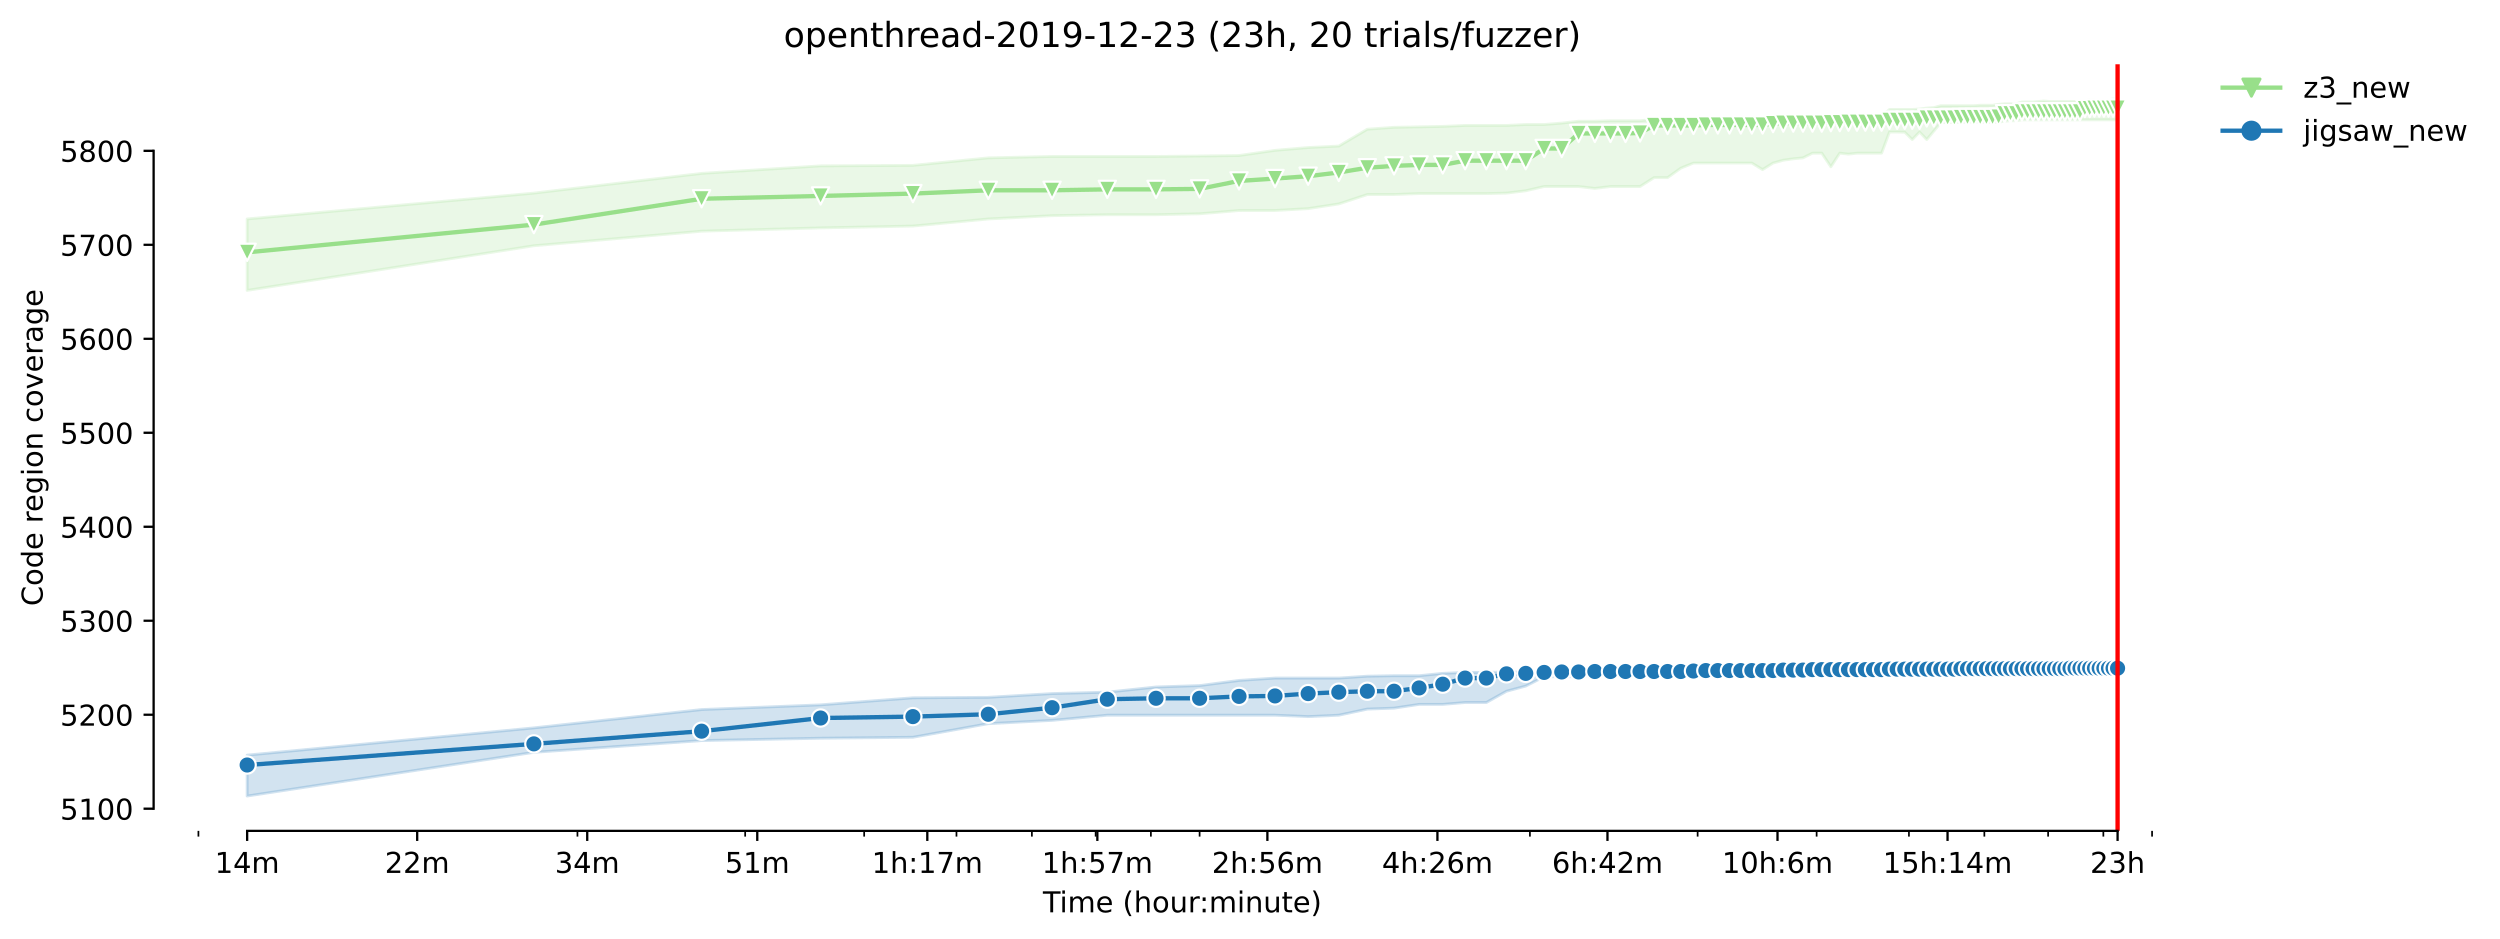 <?xml version="1.0" encoding="utf-8" standalone="no"?>
<!DOCTYPE svg PUBLIC "-//W3C//DTD SVG 1.1//EN"
  "http://www.w3.org/Graphics/SVG/1.1/DTD/svg11.dtd">
<!-- Created with matplotlib (https://matplotlib.org/) -->
<svg height="325.986pt" version="1.1" viewBox="0 0 867.857 325.986" width="867.857pt" xmlns="http://www.w3.org/2000/svg" xmlns:xlink="http://www.w3.org/1999/xlink">
 <defs>
  <style type="text/css">*{stroke-linecap:butt;stroke-linejoin:round;}</style>
 </defs>
 <g id="figure_1">
  <g id="patch_1">
   <path d="M 0 325.986 
L 867.857 325.986 
L 867.857 0 
L 0 0 
z
" style="fill:#ffffff;"/>
  </g>
  <g id="axes_1">
   <g id="patch_2">
    <path d="M 53.328 288.43 
L 767.568 288.43 
L 767.568 22.318 
L 53.328 22.318 
z
" style="fill:#ffffff;"/>
   </g>
   <g id="PolyCollection_1">
    <defs>
     <path d="M 85.794 -249.974 
L 85.794 -225.179 
L 185.326 -240.676 
L 243.55 -245.733 
L 284.859 -246.875 
L 316.902 -247.511 
L 343.082 -249.974 
L 365.218 -251.116 
L 384.392 -251.443 
L 401.305 -251.443 
L 416.435 -251.769 
L 430.121 -252.903 
L 442.615 -252.911 
L 454.109 -253.563 
L 464.751 -255.195 
L 474.658 -258.457 
L 483.925 -258.457 
L 492.631 -258.783 
L 500.838 -258.779 
L 508.602 -258.779 
L 515.968 -258.783 
L 522.974 -258.946 
L 529.654 -259.762 
L 536.037 -261.23 
L 542.148 -261.23 
L 548.01 -261.23 
L 553.642 -260.578 
L 559.061 -261.23 
L 564.284 -261.23 
L 569.323 -261.23 
L 574.191 -264.33 
L 578.899 -264.33 
L 583.458 -267.592 
L 587.877 -269.387 
L 592.164 -269.387 
L 596.326 -269.387 
L 600.371 -269.387 
L 604.306 -269.387 
L 608.135 -269.387 
L 611.865 -267.103 
L 615.501 -269.387 
L 619.046 -270.366 
L 622.507 -270.855 
L 625.885 -271.181 
L 629.187 -272.812 
L 632.414 -272.812 
L 635.57 -268.082 
L 638.658 -272.812 
L 641.681 -272.486 
L 644.642 -272.812 
L 647.543 -272.812 
L 650.387 -272.812 
L 653.175 -272.812 
L 655.91 -280.153 
L 658.594 -280.153 
L 661.229 -280.088 
L 663.817 -277.543 
L 666.358 -280.153 
L 668.855 -277.543 
L 671.31 -280.479 
L 673.724 -283.416 
L 676.097 -283.416 
L 678.432 -283.416 
L 680.73 -283.579 
L 682.991 -283.579 
L 685.217 -283.742 
L 687.41 -283.579 
L 689.569 -283.579 
L 691.696 -283.579 
L 693.793 -283.579 
L 695.859 -283.905 
L 697.896 -284.068 
L 699.904 -284.068 
L 701.885 -284.395 
L 703.839 -284.395 
L 705.766 -284.395 
L 707.668 -284.395 
L 709.545 -284.395 
L 711.398 -284.395 
L 713.227 -284.395 
L 715.033 -284.395 
L 716.817 -284.395 
L 718.579 -284.395 
L 720.32 -284.395 
L 722.04 -284.395 
L 723.739 -284.395 
L 725.418 -284.395 
L 727.078 -284.395 
L 728.72 -284.395 
L 730.342 -284.395 
L 731.947 -284.395 
L 733.533 -284.395 
L 735.103 -284.395 
L 735.103 -291.409 
L 735.103 -291.409 
L 733.533 -291.572 
L 731.947 -291.409 
L 730.342 -291.246 
L 728.72 -291.254 
L 727.078 -291.246 
L 725.418 -291.246 
L 723.739 -291.083 
L 722.04 -290.757 
L 720.32 -290.757 
L 718.579 -290.757 
L 716.817 -290.757 
L 715.033 -290.757 
L 713.227 -290.757 
L 711.398 -290.757 
L 709.545 -290.92 
L 707.668 -290.757 
L 705.766 -290.593 
L 703.839 -290.593 
L 701.885 -290.593 
L 699.904 -289.941 
L 697.896 -289.941 
L 695.859 -289.941 
L 693.793 -289.778 
L 691.696 -289.452 
L 689.569 -289.452 
L 687.41 -289.452 
L 685.217 -289.288 
L 682.991 -289.288 
L 680.73 -289.288 
L 678.432 -289.288 
L 676.097 -289.297 
L 673.724 -289.288 
L 671.31 -288.636 
L 668.855 -288.473 
L 666.358 -288.147 
L 663.817 -287.983 
L 661.229 -287.983 
L 658.594 -287.983 
L 655.91 -287.983 
L 653.175 -285.536 
L 650.387 -285.536 
L 647.543 -285.373 
L 644.642 -285.39 
L 641.681 -285.373 
L 638.658 -285.373 
L 635.57 -285.373 
L 632.414 -285.373 
L 629.187 -284.721 
L 625.885 -284.721 
L 622.507 -284.721 
L 619.046 -284.721 
L 615.501 -284.721 
L 611.865 -284.721 
L 608.135 -284.721 
L 604.306 -284.721 
L 600.371 -284.721 
L 596.326 -284.721 
L 592.164 -284.721 
L 587.877 -284.721 
L 583.458 -284.721 
L 578.899 -284.558 
L 574.191 -284.558 
L 569.323 -284.068 
L 564.284 -284.068 
L 559.061 -284.068 
L 553.642 -283.905 
L 548.01 -283.905 
L 542.148 -283.253 
L 536.037 -282.763 
L 529.654 -282.763 
L 522.974 -282.437 
L 515.968 -282.437 
L 508.602 -282.437 
L 500.838 -282.111 
L 492.631 -281.948 
L 483.925 -281.785 
L 474.658 -281.132 
L 464.751 -275.284 
L 454.109 -274.77 
L 442.615 -273.791 
L 430.121 -271.997 
L 416.435 -271.834 
L 401.305 -271.671 
L 384.392 -271.671 
L 365.218 -271.671 
L 343.082 -271.181 
L 316.902 -268.579 
L 284.859 -268.408 
L 243.55 -265.798 
L 185.326 -258.946 
L 85.794 -249.974 
z
" id="m8ea3824f2e" style="stroke:#98df8a;stroke-opacity:0.2;"/>
    </defs>
    <g clip-path="url(#p15cadfe12c)">
     <use style="fill:#98df8a;fill-opacity:0.2;stroke:#98df8a;stroke-opacity:0.2;" x="0" xlink:href="#m8ea3824f2e" y="325.986"/>
    </g>
   </g>
   <g id="PolyCollection_2">
    <defs>
     <path d="M 85.794 -63.844 
L 85.794 -49.652 
L 185.326 -64.823 
L 243.55 -68.901 
L 284.859 -69.717 
L 316.902 -70.043 
L 343.082 -74.774 
L 365.218 -75.916 
L 384.392 -77.71 
L 401.305 -77.71 
L 416.435 -77.71 
L 430.121 -77.71 
L 442.615 -77.71 
L 454.109 -77.221 
L 464.751 -77.71 
L 474.658 -79.831 
L 483.925 -80.157 
L 492.631 -81.462 
L 500.838 -81.462 
L 508.602 -82.115 
L 515.968 -82.115 
L 522.974 -86.03 
L 529.654 -87.824 
L 536.037 -91.087 
L 542.148 -91.087 
L 548.01 -91.087 
L 553.642 -91.735 
L 559.061 -91.25 
L 564.284 -92.392 
L 569.323 -92.392 
L 574.191 -92.555 
L 578.899 -92.229 
L 583.458 -92.392 
L 587.877 -92.392 
L 592.164 -92.229 
L 596.326 -92.555 
L 600.371 -92.718 
L 604.306 -92.555 
L 608.135 -92.881 
L 611.865 -92.881 
L 615.501 -92.881 
L 619.046 -92.881 
L 622.507 -92.881 
L 625.885 -92.881 
L 629.187 -92.881 
L 632.414 -92.881 
L 635.57 -92.881 
L 638.658 -92.881 
L 641.681 -92.881 
L 644.642 -92.881 
L 647.543 -92.881 
L 650.387 -92.881 
L 653.175 -92.881 
L 655.91 -92.881 
L 658.594 -92.881 
L 661.229 -92.881 
L 663.817 -92.881 
L 666.358 -92.881 
L 668.855 -92.881 
L 671.31 -92.881 
L 673.724 -92.881 
L 676.097 -92.881 
L 678.432 -92.881 
L 680.73 -92.881 
L 682.991 -92.881 
L 685.217 -92.881 
L 687.41 -93.045 
L 689.569 -93.208 
L 691.696 -93.045 
L 693.793 -93.204 
L 695.859 -93.045 
L 697.896 -93.045 
L 699.904 -93.045 
L 701.885 -93.045 
L 703.839 -93.045 
L 705.766 -93.045 
L 707.668 -93.208 
L 709.545 -93.045 
L 711.398 -93.045 
L 713.227 -93.208 
L 715.033 -93.045 
L 716.817 -93.208 
L 718.579 -93.697 
L 720.32 -93.697 
L 722.04 -93.534 
L 723.739 -93.697 
L 725.418 -93.86 
L 727.078 -93.86 
L 728.72 -93.86 
L 730.342 -93.86 
L 731.947 -93.86 
L 733.533 -93.86 
L 735.103 -93.86 
L 735.103 -94.186 
L 735.103 -94.186 
L 733.533 -94.186 
L 731.947 -94.186 
L 730.342 -94.186 
L 728.72 -94.186 
L 727.078 -94.186 
L 725.418 -94.186 
L 723.739 -94.186 
L 722.04 -94.186 
L 720.32 -94.186 
L 718.579 -94.186 
L 716.817 -94.186 
L 715.033 -94.186 
L 713.227 -94.186 
L 711.398 -94.186 
L 709.545 -94.186 
L 707.668 -94.186 
L 705.766 -94.186 
L 703.839 -94.186 
L 701.885 -94.186 
L 699.904 -94.186 
L 697.896 -94.186 
L 695.859 -94.186 
L 693.793 -94.186 
L 691.696 -94.186 
L 689.569 -94.186 
L 687.41 -94.186 
L 685.217 -94.023 
L 682.991 -94.023 
L 680.73 -94.023 
L 678.432 -93.86 
L 676.097 -93.86 
L 673.724 -93.86 
L 671.31 -93.86 
L 668.855 -93.86 
L 666.358 -93.86 
L 663.817 -93.86 
L 661.229 -93.86 
L 658.594 -93.86 
L 655.91 -93.86 
L 653.175 -93.86 
L 650.387 -93.86 
L 647.543 -93.86 
L 644.642 -93.86 
L 641.681 -93.86 
L 638.658 -93.86 
L 635.57 -93.86 
L 632.414 -93.86 
L 629.187 -93.86 
L 625.885 -93.86 
L 622.507 -93.86 
L 619.046 -93.86 
L 615.501 -93.697 
L 611.865 -93.697 
L 608.135 -93.697 
L 604.306 -93.697 
L 600.371 -93.697 
L 596.326 -93.697 
L 592.164 -93.534 
L 587.877 -93.534 
L 583.458 -93.371 
L 578.899 -93.371 
L 574.191 -93.371 
L 569.323 -93.371 
L 564.284 -93.371 
L 559.061 -93.371 
L 553.642 -93.371 
L 548.01 -93.371 
L 542.148 -93.208 
L 536.037 -92.881 
L 529.654 -92.881 
L 522.974 -92.718 
L 515.968 -92.555 
L 508.602 -92.555 
L 500.838 -92.229 
L 492.631 -91.413 
L 483.925 -91.413 
L 474.658 -91.25 
L 464.751 -90.598 
L 454.109 -90.598 
L 442.615 -90.598 
L 430.121 -89.782 
L 416.435 -87.988 
L 401.305 -87.498 
L 384.392 -85.704 
L 365.218 -85.214 
L 343.082 -83.909 
L 316.902 -83.746 
L 284.859 -81.299 
L 243.55 -79.668 
L 185.326 -73.306 
L 85.794 -63.844 
z
" id="m2a1c7ecf66" style="stroke:#1f77b4;stroke-opacity:0.2;"/>
    </defs>
    <g clip-path="url(#p15cadfe12c)">
     <use style="fill:#1f77b4;fill-opacity:0.2;stroke:#1f77b4;stroke-opacity:0.2;" x="0" xlink:href="#m2a1c7ecf66" y="325.986"/>
    </g>
   </g>
   <g id="matplotlib.axis_1">
    <g id="xtick_1">
     <g id="line2d_1">
      <defs>
       <path d="M 0 0 
L 0 3.5 
" id="mebfee8d7d7" style="stroke:#000000;stroke-width:0.8;"/>
      </defs>
      <g>
       <use style="stroke:#000000;stroke-width:0.8;" x="85.794" xlink:href="#mebfee8d7d7" y="288.43"/>
      </g>
     </g>
     <g id="text_1">
      <!-- 14m -->
      <g transform="translate(74.561 303.029)scale(0.1 -0.1)">
       <defs>
        <path d="M 12.406 8.297 
L 28.516 8.297 
L 28.516 63.922 
L 10.984 60.406 
L 10.984 69.391 
L 28.422 72.906 
L 38.281 72.906 
L 38.281 8.297 
L 54.391 8.297 
L 54.391 0 
L 12.406 0 
z
" id="DejaVuSans-49"/>
        <path d="M 37.797 64.312 
L 12.891 25.391 
L 37.797 25.391 
z
M 35.203 72.906 
L 47.609 72.906 
L 47.609 25.391 
L 58.016 25.391 
L 58.016 17.188 
L 47.609 17.188 
L 47.609 0 
L 37.797 0 
L 37.797 17.188 
L 4.891 17.188 
L 4.891 26.703 
z
" id="DejaVuSans-52"/>
        <path d="M 52 44.188 
Q 55.375 50.25 60.062 53.125 
Q 64.75 56 71.094 56 
Q 79.641 56 84.281 50.016 
Q 88.922 44.047 88.922 33.016 
L 88.922 0 
L 79.891 0 
L 79.891 32.719 
Q 79.891 40.578 77.094 44.375 
Q 74.312 48.188 68.609 48.188 
Q 61.625 48.188 57.562 43.547 
Q 53.516 38.922 53.516 30.906 
L 53.516 0 
L 44.484 0 
L 44.484 32.719 
Q 44.484 40.625 41.703 44.406 
Q 38.922 48.188 33.109 48.188 
Q 26.219 48.188 22.156 43.531 
Q 18.109 38.875 18.109 30.906 
L 18.109 0 
L 9.078 0 
L 9.078 54.688 
L 18.109 54.688 
L 18.109 46.188 
Q 21.188 51.219 25.484 53.609 
Q 29.781 56 35.688 56 
Q 41.656 56 45.828 52.969 
Q 50 49.953 52 44.188 
z
" id="DejaVuSans-109"/>
       </defs>
       <use xlink:href="#DejaVuSans-49"/>
       <use x="63.623" xlink:href="#DejaVuSans-52"/>
       <use x="127.246" xlink:href="#DejaVuSans-109"/>
      </g>
     </g>
    </g>
    <g id="xtick_2">
     <g id="line2d_2">
      <g>
       <use style="stroke:#000000;stroke-width:0.8;" x="144.822" xlink:href="#mebfee8d7d7" y="288.43"/>
      </g>
     </g>
     <g id="text_2">
      <!-- 22m -->
      <g transform="translate(133.589 303.029)scale(0.1 -0.1)">
       <defs>
        <path d="M 19.188 8.297 
L 53.609 8.297 
L 53.609 0 
L 7.328 0 
L 7.328 8.297 
Q 12.938 14.109 22.625 23.891 
Q 32.328 33.688 34.812 36.531 
Q 39.547 41.844 41.422 45.531 
Q 43.312 49.219 43.312 52.781 
Q 43.312 58.594 39.234 62.25 
Q 35.156 65.922 28.609 65.922 
Q 23.969 65.922 18.812 64.312 
Q 13.672 62.703 7.812 59.422 
L 7.812 69.391 
Q 13.766 71.781 18.938 73 
Q 24.125 74.219 28.422 74.219 
Q 39.75 74.219 46.484 68.547 
Q 53.219 62.891 53.219 53.422 
Q 53.219 48.922 51.531 44.891 
Q 49.859 40.875 45.406 35.406 
Q 44.188 33.984 37.641 27.219 
Q 31.109 20.453 19.188 8.297 
z
" id="DejaVuSans-50"/>
       </defs>
       <use xlink:href="#DejaVuSans-50"/>
       <use x="63.623" xlink:href="#DejaVuSans-50"/>
       <use x="127.246" xlink:href="#DejaVuSans-109"/>
      </g>
     </g>
    </g>
    <g id="xtick_3">
     <g id="line2d_3">
      <g>
       <use style="stroke:#000000;stroke-width:0.8;" x="203.85" xlink:href="#mebfee8d7d7" y="288.43"/>
      </g>
     </g>
     <g id="text_3">
      <!-- 34m -->
      <g transform="translate(192.617 303.029)scale(0.1 -0.1)">
       <defs>
        <path d="M 40.578 39.312 
Q 47.656 37.797 51.625 33 
Q 55.609 28.219 55.609 21.188 
Q 55.609 10.406 48.188 4.484 
Q 40.766 -1.422 27.094 -1.422 
Q 22.516 -1.422 17.656 -0.516 
Q 12.797 0.391 7.625 2.203 
L 7.625 11.719 
Q 11.719 9.328 16.594 8.109 
Q 21.484 6.891 26.812 6.891 
Q 36.078 6.891 40.938 10.547 
Q 45.797 14.203 45.797 21.188 
Q 45.797 27.641 41.281 31.266 
Q 36.766 34.906 28.719 34.906 
L 20.219 34.906 
L 20.219 43.016 
L 29.109 43.016 
Q 36.375 43.016 40.234 45.922 
Q 44.094 48.828 44.094 54.297 
Q 44.094 59.906 40.109 62.906 
Q 36.141 65.922 28.719 65.922 
Q 24.656 65.922 20.016 65.031 
Q 15.375 64.156 9.812 62.312 
L 9.812 71.094 
Q 15.438 72.656 20.344 73.438 
Q 25.25 74.219 29.594 74.219 
Q 40.828 74.219 47.359 69.109 
Q 53.906 64.016 53.906 55.328 
Q 53.906 49.266 50.438 45.094 
Q 46.969 40.922 40.578 39.312 
z
" id="DejaVuSans-51"/>
       </defs>
       <use xlink:href="#DejaVuSans-51"/>
       <use x="63.623" xlink:href="#DejaVuSans-52"/>
       <use x="127.246" xlink:href="#DejaVuSans-109"/>
      </g>
     </g>
    </g>
    <g id="xtick_4">
     <g id="line2d_4">
      <g>
       <use style="stroke:#000000;stroke-width:0.8;" x="262.878" xlink:href="#mebfee8d7d7" y="288.43"/>
      </g>
     </g>
     <g id="text_4">
      <!-- 51m -->
      <g transform="translate(251.646 303.029)scale(0.1 -0.1)">
       <defs>
        <path d="M 10.797 72.906 
L 49.516 72.906 
L 49.516 64.594 
L 19.828 64.594 
L 19.828 46.734 
Q 21.969 47.469 24.109 47.828 
Q 26.266 48.188 28.422 48.188 
Q 40.625 48.188 47.75 41.5 
Q 54.891 34.812 54.891 23.391 
Q 54.891 11.625 47.562 5.094 
Q 40.234 -1.422 26.906 -1.422 
Q 22.312 -1.422 17.547 -0.641 
Q 12.797 0.141 7.719 1.703 
L 7.719 11.625 
Q 12.109 9.234 16.797 8.062 
Q 21.484 6.891 26.703 6.891 
Q 35.156 6.891 40.078 11.328 
Q 45.016 15.766 45.016 23.391 
Q 45.016 31 40.078 35.438 
Q 35.156 39.891 26.703 39.891 
Q 22.75 39.891 18.812 39.016 
Q 14.891 38.141 10.797 36.281 
z
" id="DejaVuSans-53"/>
       </defs>
       <use xlink:href="#DejaVuSans-53"/>
       <use x="63.623" xlink:href="#DejaVuSans-49"/>
       <use x="127.246" xlink:href="#DejaVuSans-109"/>
      </g>
     </g>
    </g>
    <g id="xtick_5">
     <g id="line2d_5">
      <g>
       <use style="stroke:#000000;stroke-width:0.8;" x="321.907" xlink:href="#mebfee8d7d7" y="288.43"/>
      </g>
     </g>
     <g id="text_5">
      <!-- 1h:17m -->
      <g transform="translate(302.639 303.029)scale(0.1 -0.1)">
       <defs>
        <path d="M 54.891 33.016 
L 54.891 0 
L 45.906 0 
L 45.906 32.719 
Q 45.906 40.484 42.875 44.328 
Q 39.844 48.188 33.797 48.188 
Q 26.516 48.188 22.312 43.547 
Q 18.109 38.922 18.109 30.906 
L 18.109 0 
L 9.078 0 
L 9.078 75.984 
L 18.109 75.984 
L 18.109 46.188 
Q 21.344 51.125 25.703 53.562 
Q 30.078 56 35.797 56 
Q 45.219 56 50.047 50.172 
Q 54.891 44.344 54.891 33.016 
z
" id="DejaVuSans-104"/>
        <path d="M 11.719 12.406 
L 22.016 12.406 
L 22.016 0 
L 11.719 0 
z
M 11.719 51.703 
L 22.016 51.703 
L 22.016 39.312 
L 11.719 39.312 
z
" id="DejaVuSans-58"/>
        <path d="M 8.203 72.906 
L 55.078 72.906 
L 55.078 68.703 
L 28.609 0 
L 18.312 0 
L 43.219 64.594 
L 8.203 64.594 
z
" id="DejaVuSans-55"/>
       </defs>
       <use xlink:href="#DejaVuSans-49"/>
       <use x="63.623" xlink:href="#DejaVuSans-104"/>
       <use x="127.002" xlink:href="#DejaVuSans-58"/>
       <use x="160.693" xlink:href="#DejaVuSans-49"/>
       <use x="224.316" xlink:href="#DejaVuSans-55"/>
       <use x="287.939" xlink:href="#DejaVuSans-109"/>
      </g>
     </g>
    </g>
    <g id="xtick_6">
     <g id="line2d_6">
      <g>
       <use style="stroke:#000000;stroke-width:0.8;" x="380.935" xlink:href="#mebfee8d7d7" y="288.43"/>
      </g>
     </g>
     <g id="text_6">
      <!-- 1h:57m -->
      <g transform="translate(361.668 303.029)scale(0.1 -0.1)">
       <use xlink:href="#DejaVuSans-49"/>
       <use x="63.623" xlink:href="#DejaVuSans-104"/>
       <use x="127.002" xlink:href="#DejaVuSans-58"/>
       <use x="160.693" xlink:href="#DejaVuSans-53"/>
       <use x="224.316" xlink:href="#DejaVuSans-55"/>
       <use x="287.939" xlink:href="#DejaVuSans-109"/>
      </g>
     </g>
    </g>
    <g id="xtick_7">
     <g id="line2d_7">
      <g>
       <use style="stroke:#000000;stroke-width:0.8;" x="439.963" xlink:href="#mebfee8d7d7" y="288.43"/>
      </g>
     </g>
     <g id="text_7">
      <!-- 2h:56m -->
      <g transform="translate(420.696 303.029)scale(0.1 -0.1)">
       <defs>
        <path d="M 33.016 40.375 
Q 26.375 40.375 22.484 35.828 
Q 18.609 31.297 18.609 23.391 
Q 18.609 15.531 22.484 10.953 
Q 26.375 6.391 33.016 6.391 
Q 39.656 6.391 43.531 10.953 
Q 47.406 15.531 47.406 23.391 
Q 47.406 31.297 43.531 35.828 
Q 39.656 40.375 33.016 40.375 
z
M 52.594 71.297 
L 52.594 62.312 
Q 48.875 64.062 45.094 64.984 
Q 41.312 65.922 37.594 65.922 
Q 27.828 65.922 22.672 59.328 
Q 17.531 52.734 16.797 39.406 
Q 19.672 43.656 24.016 45.922 
Q 28.375 48.188 33.594 48.188 
Q 44.578 48.188 50.953 41.516 
Q 57.328 34.859 57.328 23.391 
Q 57.328 12.156 50.688 5.359 
Q 44.047 -1.422 33.016 -1.422 
Q 20.359 -1.422 13.672 8.266 
Q 6.984 17.969 6.984 36.375 
Q 6.984 53.656 15.188 63.938 
Q 23.391 74.219 37.203 74.219 
Q 40.922 74.219 44.703 73.484 
Q 48.484 72.75 52.594 71.297 
z
" id="DejaVuSans-54"/>
       </defs>
       <use xlink:href="#DejaVuSans-50"/>
       <use x="63.623" xlink:href="#DejaVuSans-104"/>
       <use x="127.002" xlink:href="#DejaVuSans-58"/>
       <use x="160.693" xlink:href="#DejaVuSans-53"/>
       <use x="224.316" xlink:href="#DejaVuSans-54"/>
       <use x="287.939" xlink:href="#DejaVuSans-109"/>
      </g>
     </g>
    </g>
    <g id="xtick_8">
     <g id="line2d_8">
      <g>
       <use style="stroke:#000000;stroke-width:0.8;" x="498.991" xlink:href="#mebfee8d7d7" y="288.43"/>
      </g>
     </g>
     <g id="text_8">
      <!-- 4h:26m -->
      <g transform="translate(479.724 303.029)scale(0.1 -0.1)">
       <use xlink:href="#DejaVuSans-52"/>
       <use x="63.623" xlink:href="#DejaVuSans-104"/>
       <use x="127.002" xlink:href="#DejaVuSans-58"/>
       <use x="160.693" xlink:href="#DejaVuSans-50"/>
       <use x="224.316" xlink:href="#DejaVuSans-54"/>
       <use x="287.939" xlink:href="#DejaVuSans-109"/>
      </g>
     </g>
    </g>
    <g id="xtick_9">
     <g id="line2d_9">
      <g>
       <use style="stroke:#000000;stroke-width:0.8;" x="558.02" xlink:href="#mebfee8d7d7" y="288.43"/>
      </g>
     </g>
     <g id="text_9">
      <!-- 6h:42m -->
      <g transform="translate(538.752 303.029)scale(0.1 -0.1)">
       <use xlink:href="#DejaVuSans-54"/>
       <use x="63.623" xlink:href="#DejaVuSans-104"/>
       <use x="127.002" xlink:href="#DejaVuSans-58"/>
       <use x="160.693" xlink:href="#DejaVuSans-52"/>
       <use x="224.316" xlink:href="#DejaVuSans-50"/>
       <use x="287.939" xlink:href="#DejaVuSans-109"/>
      </g>
     </g>
    </g>
    <g id="xtick_10">
     <g id="line2d_10">
      <g>
       <use style="stroke:#000000;stroke-width:0.8;" x="617.048" xlink:href="#mebfee8d7d7" y="288.43"/>
      </g>
     </g>
     <g id="text_10">
      <!-- 10h:6m -->
      <g transform="translate(597.781 303.029)scale(0.1 -0.1)">
       <defs>
        <path d="M 31.781 66.406 
Q 24.172 66.406 20.328 58.906 
Q 16.5 51.422 16.5 36.375 
Q 16.5 21.391 20.328 13.891 
Q 24.172 6.391 31.781 6.391 
Q 39.453 6.391 43.281 13.891 
Q 47.125 21.391 47.125 36.375 
Q 47.125 51.422 43.281 58.906 
Q 39.453 66.406 31.781 66.406 
z
M 31.781 74.219 
Q 44.047 74.219 50.516 64.516 
Q 56.984 54.828 56.984 36.375 
Q 56.984 17.969 50.516 8.266 
Q 44.047 -1.422 31.781 -1.422 
Q 19.531 -1.422 13.062 8.266 
Q 6.594 17.969 6.594 36.375 
Q 6.594 54.828 13.062 64.516 
Q 19.531 74.219 31.781 74.219 
z
" id="DejaVuSans-48"/>
       </defs>
       <use xlink:href="#DejaVuSans-49"/>
       <use x="63.623" xlink:href="#DejaVuSans-48"/>
       <use x="127.246" xlink:href="#DejaVuSans-104"/>
       <use x="190.625" xlink:href="#DejaVuSans-58"/>
       <use x="224.316" xlink:href="#DejaVuSans-54"/>
       <use x="287.939" xlink:href="#DejaVuSans-109"/>
      </g>
     </g>
    </g>
    <g id="xtick_11">
     <g id="line2d_11">
      <g>
       <use style="stroke:#000000;stroke-width:0.8;" x="676.076" xlink:href="#mebfee8d7d7" y="288.43"/>
      </g>
     </g>
     <g id="text_11">
      <!-- 15h:14m -->
      <g transform="translate(653.628 303.029)scale(0.1 -0.1)">
       <use xlink:href="#DejaVuSans-49"/>
       <use x="63.623" xlink:href="#DejaVuSans-53"/>
       <use x="127.246" xlink:href="#DejaVuSans-104"/>
       <use x="190.625" xlink:href="#DejaVuSans-58"/>
       <use x="224.316" xlink:href="#DejaVuSans-49"/>
       <use x="287.939" xlink:href="#DejaVuSans-52"/>
       <use x="351.562" xlink:href="#DejaVuSans-109"/>
      </g>
     </g>
    </g>
    <g id="xtick_12">
     <g id="line2d_12">
      <g>
       <use style="stroke:#000000;stroke-width:0.8;" x="735.104" xlink:href="#mebfee8d7d7" y="288.43"/>
      </g>
     </g>
     <g id="text_12">
      <!-- 23h -->
      <g transform="translate(725.573 303.029)scale(0.1 -0.1)">
       <use xlink:href="#DejaVuSans-50"/>
       <use x="63.623" xlink:href="#DejaVuSans-51"/>
       <use x="127.246" xlink:href="#DejaVuSans-104"/>
      </g>
     </g>
    </g>
    <g id="xtick_13">
     <g id="line2d_13">
      <defs>
       <path d="M 0 0 
L 0 2 
" id="mec3265ce82" style="stroke:#000000;stroke-width:0.6;"/>
      </defs>
      <g>
       <use style="stroke:#000000;stroke-width:0.6;" x="68.88" xlink:href="#mec3265ce82" y="288.43"/>
      </g>
     </g>
    </g>
    <g id="xtick_14">
     <g id="line2d_14">
      <g>
       <use style="stroke:#000000;stroke-width:0.6;" x="200.456" xlink:href="#mec3265ce82" y="288.43"/>
      </g>
     </g>
    </g>
    <g id="xtick_15">
     <g id="line2d_15">
      <g>
       <use style="stroke:#000000;stroke-width:0.6;" x="258.679" xlink:href="#mec3265ce82" y="288.43"/>
      </g>
     </g>
    </g>
    <g id="xtick_16">
     <g id="line2d_16">
      <g>
       <use style="stroke:#000000;stroke-width:0.6;" x="299.989" xlink:href="#mec3265ce82" y="288.43"/>
      </g>
     </g>
    </g>
    <g id="xtick_17">
     <g id="line2d_17">
      <g>
       <use style="stroke:#000000;stroke-width:0.6;" x="332.031" xlink:href="#mec3265ce82" y="288.43"/>
      </g>
     </g>
    </g>
    <g id="xtick_18">
     <g id="line2d_18">
      <g>
       <use style="stroke:#000000;stroke-width:0.6;" x="358.212" xlink:href="#mec3265ce82" y="288.43"/>
      </g>
     </g>
    </g>
    <g id="xtick_19">
     <g id="line2d_19">
      <g>
       <use style="stroke:#000000;stroke-width:0.6;" x="380.347" xlink:href="#mec3265ce82" y="288.43"/>
      </g>
     </g>
    </g>
    <g id="xtick_20">
     <g id="line2d_20">
      <g>
       <use style="stroke:#000000;stroke-width:0.6;" x="399.522" xlink:href="#mec3265ce82" y="288.43"/>
      </g>
     </g>
    </g>
    <g id="xtick_21">
     <g id="line2d_21">
      <g>
       <use style="stroke:#000000;stroke-width:0.6;" x="416.435" xlink:href="#mec3265ce82" y="288.43"/>
      </g>
     </g>
    </g>
    <g id="xtick_22">
     <g id="line2d_22">
      <g>
       <use style="stroke:#000000;stroke-width:0.6;" x="531.097" xlink:href="#mec3265ce82" y="288.43"/>
      </g>
     </g>
    </g>
    <g id="xtick_23">
     <g id="line2d_23">
      <g>
       <use style="stroke:#000000;stroke-width:0.6;" x="589.32" xlink:href="#mec3265ce82" y="288.43"/>
      </g>
     </g>
    </g>
    <g id="xtick_24">
     <g id="line2d_24">
      <g>
       <use style="stroke:#000000;stroke-width:0.6;" x="630.63" xlink:href="#mec3265ce82" y="288.43"/>
      </g>
     </g>
    </g>
    <g id="xtick_25">
     <g id="line2d_25">
      <g>
       <use style="stroke:#000000;stroke-width:0.6;" x="662.672" xlink:href="#mec3265ce82" y="288.43"/>
      </g>
     </g>
    </g>
    <g id="xtick_26">
     <g id="line2d_26">
      <g>
       <use style="stroke:#000000;stroke-width:0.6;" x="688.853" xlink:href="#mec3265ce82" y="288.43"/>
      </g>
     </g>
    </g>
    <g id="xtick_27">
     <g id="line2d_27">
      <g>
       <use style="stroke:#000000;stroke-width:0.6;" x="710.988" xlink:href="#mec3265ce82" y="288.43"/>
      </g>
     </g>
    </g>
    <g id="xtick_28">
     <g id="line2d_28">
      <g>
       <use style="stroke:#000000;stroke-width:0.6;" x="730.163" xlink:href="#mec3265ce82" y="288.43"/>
      </g>
     </g>
    </g>
    <g id="xtick_29">
     <g id="line2d_29">
      <g>
       <use style="stroke:#000000;stroke-width:0.6;" x="747.076" xlink:href="#mec3265ce82" y="288.43"/>
      </g>
     </g>
    </g>
    <g id="text_13">
     <!-- Time (hour:minute) -->
     <g transform="translate(362.041 316.707)scale(0.1 -0.1)">
      <defs>
       <path d="M -0.297 72.906 
L 61.375 72.906 
L 61.375 64.594 
L 35.5 64.594 
L 35.5 0 
L 25.594 0 
L 25.594 64.594 
L -0.297 64.594 
z
" id="DejaVuSans-84"/>
       <path d="M 9.422 54.688 
L 18.406 54.688 
L 18.406 0 
L 9.422 0 
z
M 9.422 75.984 
L 18.406 75.984 
L 18.406 64.594 
L 9.422 64.594 
z
" id="DejaVuSans-105"/>
       <path d="M 56.203 29.594 
L 56.203 25.203 
L 14.891 25.203 
Q 15.484 15.922 20.484 11.062 
Q 25.484 6.203 34.422 6.203 
Q 39.594 6.203 44.453 7.469 
Q 49.312 8.734 54.109 11.281 
L 54.109 2.781 
Q 49.266 0.734 44.188 -0.344 
Q 39.109 -1.422 33.891 -1.422 
Q 20.797 -1.422 13.156 6.188 
Q 5.516 13.812 5.516 26.812 
Q 5.516 40.234 12.766 48.109 
Q 20.016 56 32.328 56 
Q 43.359 56 49.781 48.891 
Q 56.203 41.797 56.203 29.594 
z
M 47.219 32.234 
Q 47.125 39.594 43.094 43.984 
Q 39.062 48.391 32.422 48.391 
Q 24.906 48.391 20.391 44.141 
Q 15.875 39.891 15.188 32.172 
z
" id="DejaVuSans-101"/>
       <path id="DejaVuSans-32"/>
       <path d="M 31 75.875 
Q 24.469 64.656 21.281 53.656 
Q 18.109 42.672 18.109 31.391 
Q 18.109 20.125 21.312 9.062 
Q 24.516 -2 31 -13.188 
L 23.188 -13.188 
Q 15.875 -1.703 12.234 9.375 
Q 8.594 20.453 8.594 31.391 
Q 8.594 42.281 12.203 53.312 
Q 15.828 64.359 23.188 75.875 
z
" id="DejaVuSans-40"/>
       <path d="M 30.609 48.391 
Q 23.391 48.391 19.188 42.75 
Q 14.984 37.109 14.984 27.297 
Q 14.984 17.484 19.156 11.844 
Q 23.344 6.203 30.609 6.203 
Q 37.797 6.203 41.984 11.859 
Q 46.188 17.531 46.188 27.297 
Q 46.188 37.016 41.984 42.703 
Q 37.797 48.391 30.609 48.391 
z
M 30.609 56 
Q 42.328 56 49.016 48.375 
Q 55.719 40.766 55.719 27.297 
Q 55.719 13.875 49.016 6.219 
Q 42.328 -1.422 30.609 -1.422 
Q 18.844 -1.422 12.172 6.219 
Q 5.516 13.875 5.516 27.297 
Q 5.516 40.766 12.172 48.375 
Q 18.844 56 30.609 56 
z
" id="DejaVuSans-111"/>
       <path d="M 8.5 21.578 
L 8.5 54.688 
L 17.484 54.688 
L 17.484 21.922 
Q 17.484 14.156 20.5 10.266 
Q 23.531 6.391 29.594 6.391 
Q 36.859 6.391 41.078 11.031 
Q 45.312 15.672 45.312 23.688 
L 45.312 54.688 
L 54.297 54.688 
L 54.297 0 
L 45.312 0 
L 45.312 8.406 
Q 42.047 3.422 37.719 1 
Q 33.406 -1.422 27.688 -1.422 
Q 18.266 -1.422 13.375 4.438 
Q 8.5 10.297 8.5 21.578 
z
M 31.109 56 
z
" id="DejaVuSans-117"/>
       <path d="M 41.109 46.297 
Q 39.594 47.172 37.812 47.578 
Q 36.031 48 33.891 48 
Q 26.266 48 22.188 43.047 
Q 18.109 38.094 18.109 28.812 
L 18.109 0 
L 9.078 0 
L 9.078 54.688 
L 18.109 54.688 
L 18.109 46.188 
Q 20.953 51.172 25.484 53.578 
Q 30.031 56 36.531 56 
Q 37.453 56 38.578 55.875 
Q 39.703 55.766 41.062 55.516 
z
" id="DejaVuSans-114"/>
       <path d="M 54.891 33.016 
L 54.891 0 
L 45.906 0 
L 45.906 32.719 
Q 45.906 40.484 42.875 44.328 
Q 39.844 48.188 33.797 48.188 
Q 26.516 48.188 22.312 43.547 
Q 18.109 38.922 18.109 30.906 
L 18.109 0 
L 9.078 0 
L 9.078 54.688 
L 18.109 54.688 
L 18.109 46.188 
Q 21.344 51.125 25.703 53.562 
Q 30.078 56 35.797 56 
Q 45.219 56 50.047 50.172 
Q 54.891 44.344 54.891 33.016 
z
" id="DejaVuSans-110"/>
       <path d="M 18.312 70.219 
L 18.312 54.688 
L 36.812 54.688 
L 36.812 47.703 
L 18.312 47.703 
L 18.312 18.016 
Q 18.312 11.328 20.141 9.422 
Q 21.969 7.516 27.594 7.516 
L 36.812 7.516 
L 36.812 0 
L 27.594 0 
Q 17.188 0 13.234 3.875 
Q 9.281 7.766 9.281 18.016 
L 9.281 47.703 
L 2.688 47.703 
L 2.688 54.688 
L 9.281 54.688 
L 9.281 70.219 
z
" id="DejaVuSans-116"/>
       <path d="M 8.016 75.875 
L 15.828 75.875 
Q 23.141 64.359 26.781 53.312 
Q 30.422 42.281 30.422 31.391 
Q 30.422 20.453 26.781 9.375 
Q 23.141 -1.703 15.828 -13.188 
L 8.016 -13.188 
Q 14.5 -2 17.703 9.062 
Q 20.906 20.125 20.906 31.391 
Q 20.906 42.672 17.703 53.656 
Q 14.5 64.656 8.016 75.875 
z
" id="DejaVuSans-41"/>
      </defs>
      <use xlink:href="#DejaVuSans-84"/>
      <use x="57.959" xlink:href="#DejaVuSans-105"/>
      <use x="85.742" xlink:href="#DejaVuSans-109"/>
      <use x="183.154" xlink:href="#DejaVuSans-101"/>
      <use x="244.678" xlink:href="#DejaVuSans-32"/>
      <use x="276.465" xlink:href="#DejaVuSans-40"/>
      <use x="315.479" xlink:href="#DejaVuSans-104"/>
      <use x="378.857" xlink:href="#DejaVuSans-111"/>
      <use x="440.039" xlink:href="#DejaVuSans-117"/>
      <use x="503.418" xlink:href="#DejaVuSans-114"/>
      <use x="542.781" xlink:href="#DejaVuSans-58"/>
      <use x="576.473" xlink:href="#DejaVuSans-109"/>
      <use x="673.885" xlink:href="#DejaVuSans-105"/>
      <use x="701.668" xlink:href="#DejaVuSans-110"/>
      <use x="765.047" xlink:href="#DejaVuSans-117"/>
      <use x="828.426" xlink:href="#DejaVuSans-116"/>
      <use x="867.635" xlink:href="#DejaVuSans-101"/>
      <use x="929.158" xlink:href="#DejaVuSans-41"/>
     </g>
    </g>
   </g>
   <g id="matplotlib.axis_2">
    <g id="ytick_1">
     <g id="line2d_30">
      <defs>
       <path d="M 0 0 
L -3.5 0 
" id="m233507bff0" style="stroke:#000000;stroke-width:0.8;"/>
      </defs>
      <g>
       <use style="stroke:#000000;stroke-width:0.8;" x="53.328" xlink:href="#m233507bff0" y="280.739"/>
      </g>
     </g>
     <g id="text_14">
      <!-- 5100 -->
      <g transform="translate(20.878 284.538)scale(0.1 -0.1)">
       <use xlink:href="#DejaVuSans-53"/>
       <use x="63.623" xlink:href="#DejaVuSans-49"/>
       <use x="127.246" xlink:href="#DejaVuSans-48"/>
       <use x="190.869" xlink:href="#DejaVuSans-48"/>
      </g>
     </g>
    </g>
    <g id="ytick_2">
     <g id="line2d_31">
      <g>
       <use style="stroke:#000000;stroke-width:0.8;" x="53.328" xlink:href="#m233507bff0" y="248.113"/>
      </g>
     </g>
     <g id="text_15">
      <!-- 5200 -->
      <g transform="translate(20.878 251.912)scale(0.1 -0.1)">
       <use xlink:href="#DejaVuSans-53"/>
       <use x="63.623" xlink:href="#DejaVuSans-50"/>
       <use x="127.246" xlink:href="#DejaVuSans-48"/>
       <use x="190.869" xlink:href="#DejaVuSans-48"/>
      </g>
     </g>
    </g>
    <g id="ytick_3">
     <g id="line2d_32">
      <g>
       <use style="stroke:#000000;stroke-width:0.8;" x="53.328" xlink:href="#m233507bff0" y="215.487"/>
      </g>
     </g>
     <g id="text_16">
      <!-- 5300 -->
      <g transform="translate(20.878 219.286)scale(0.1 -0.1)">
       <use xlink:href="#DejaVuSans-53"/>
       <use x="63.623" xlink:href="#DejaVuSans-51"/>
       <use x="127.246" xlink:href="#DejaVuSans-48"/>
       <use x="190.869" xlink:href="#DejaVuSans-48"/>
      </g>
     </g>
    </g>
    <g id="ytick_4">
     <g id="line2d_33">
      <g>
       <use style="stroke:#000000;stroke-width:0.8;" x="53.328" xlink:href="#m233507bff0" y="182.861"/>
      </g>
     </g>
     <g id="text_17">
      <!-- 5400 -->
      <g transform="translate(20.878 186.661)scale(0.1 -0.1)">
       <use xlink:href="#DejaVuSans-53"/>
       <use x="63.623" xlink:href="#DejaVuSans-52"/>
       <use x="127.246" xlink:href="#DejaVuSans-48"/>
       <use x="190.869" xlink:href="#DejaVuSans-48"/>
      </g>
     </g>
    </g>
    <g id="ytick_5">
     <g id="line2d_34">
      <g>
       <use style="stroke:#000000;stroke-width:0.8;" x="53.328" xlink:href="#m233507bff0" y="150.236"/>
      </g>
     </g>
     <g id="text_18">
      <!-- 5500 -->
      <g transform="translate(20.878 154.035)scale(0.1 -0.1)">
       <use xlink:href="#DejaVuSans-53"/>
       <use x="63.623" xlink:href="#DejaVuSans-53"/>
       <use x="127.246" xlink:href="#DejaVuSans-48"/>
       <use x="190.869" xlink:href="#DejaVuSans-48"/>
      </g>
     </g>
    </g>
    <g id="ytick_6">
     <g id="line2d_35">
      <g>
       <use style="stroke:#000000;stroke-width:0.8;" x="53.328" xlink:href="#m233507bff0" y="117.61"/>
      </g>
     </g>
     <g id="text_19">
      <!-- 5600 -->
      <g transform="translate(20.878 121.409)scale(0.1 -0.1)">
       <use xlink:href="#DejaVuSans-53"/>
       <use x="63.623" xlink:href="#DejaVuSans-54"/>
       <use x="127.246" xlink:href="#DejaVuSans-48"/>
       <use x="190.869" xlink:href="#DejaVuSans-48"/>
      </g>
     </g>
    </g>
    <g id="ytick_7">
     <g id="line2d_36">
      <g>
       <use style="stroke:#000000;stroke-width:0.8;" x="53.328" xlink:href="#m233507bff0" y="84.984"/>
      </g>
     </g>
     <g id="text_20">
      <!-- 5700 -->
      <g transform="translate(20.878 88.783)scale(0.1 -0.1)">
       <use xlink:href="#DejaVuSans-53"/>
       <use x="63.623" xlink:href="#DejaVuSans-55"/>
       <use x="127.246" xlink:href="#DejaVuSans-48"/>
       <use x="190.869" xlink:href="#DejaVuSans-48"/>
      </g>
     </g>
    </g>
    <g id="ytick_8">
     <g id="line2d_37">
      <g>
       <use style="stroke:#000000;stroke-width:0.8;" x="53.328" xlink:href="#m233507bff0" y="52.358"/>
      </g>
     </g>
     <g id="text_21">
      <!-- 5800 -->
      <g transform="translate(20.878 56.158)scale(0.1 -0.1)">
       <defs>
        <path d="M 31.781 34.625 
Q 24.75 34.625 20.719 30.859 
Q 16.703 27.094 16.703 20.516 
Q 16.703 13.922 20.719 10.156 
Q 24.75 6.391 31.781 6.391 
Q 38.812 6.391 42.859 10.172 
Q 46.922 13.969 46.922 20.516 
Q 46.922 27.094 42.891 30.859 
Q 38.875 34.625 31.781 34.625 
z
M 21.922 38.812 
Q 15.578 40.375 12.031 44.719 
Q 8.5 49.078 8.5 55.328 
Q 8.5 64.062 14.719 69.141 
Q 20.953 74.219 31.781 74.219 
Q 42.672 74.219 48.875 69.141 
Q 55.078 64.062 55.078 55.328 
Q 55.078 49.078 51.531 44.719 
Q 48 40.375 41.703 38.812 
Q 48.828 37.156 52.797 32.312 
Q 56.781 27.484 56.781 20.516 
Q 56.781 9.906 50.312 4.234 
Q 43.844 -1.422 31.781 -1.422 
Q 19.734 -1.422 13.25 4.234 
Q 6.781 9.906 6.781 20.516 
Q 6.781 27.484 10.781 32.312 
Q 14.797 37.156 21.922 38.812 
z
M 18.312 54.391 
Q 18.312 48.734 21.844 45.562 
Q 25.391 42.391 31.781 42.391 
Q 38.141 42.391 41.719 45.562 
Q 45.312 48.734 45.312 54.391 
Q 45.312 60.062 41.719 63.234 
Q 38.141 66.406 31.781 66.406 
Q 25.391 66.406 21.844 63.234 
Q 18.312 60.062 18.312 54.391 
z
" id="DejaVuSans-56"/>
       </defs>
       <use xlink:href="#DejaVuSans-53"/>
       <use x="63.623" xlink:href="#DejaVuSans-56"/>
       <use x="127.246" xlink:href="#DejaVuSans-48"/>
       <use x="190.869" xlink:href="#DejaVuSans-48"/>
      </g>
     </g>
    </g>
    <g id="text_22">
     <!-- Code region coverage -->
     <g transform="translate(14.798 210.38)rotate(-90)scale(0.1 -0.1)">
      <defs>
       <path d="M 64.406 67.281 
L 64.406 56.891 
Q 59.422 61.531 53.781 63.812 
Q 48.141 66.109 41.797 66.109 
Q 29.297 66.109 22.656 58.469 
Q 16.016 50.828 16.016 36.375 
Q 16.016 21.969 22.656 14.328 
Q 29.297 6.688 41.797 6.688 
Q 48.141 6.688 53.781 8.984 
Q 59.422 11.281 64.406 15.922 
L 64.406 5.609 
Q 59.234 2.094 53.438 0.328 
Q 47.656 -1.422 41.219 -1.422 
Q 24.656 -1.422 15.125 8.703 
Q 5.609 18.844 5.609 36.375 
Q 5.609 53.953 15.125 64.078 
Q 24.656 74.219 41.219 74.219 
Q 47.75 74.219 53.531 72.484 
Q 59.328 70.75 64.406 67.281 
z
" id="DejaVuSans-67"/>
       <path d="M 45.406 46.391 
L 45.406 75.984 
L 54.391 75.984 
L 54.391 0 
L 45.406 0 
L 45.406 8.203 
Q 42.578 3.328 38.25 0.953 
Q 33.938 -1.422 27.875 -1.422 
Q 17.969 -1.422 11.734 6.484 
Q 5.516 14.406 5.516 27.297 
Q 5.516 40.188 11.734 48.094 
Q 17.969 56 27.875 56 
Q 33.938 56 38.25 53.625 
Q 42.578 51.266 45.406 46.391 
z
M 14.797 27.297 
Q 14.797 17.391 18.875 11.75 
Q 22.953 6.109 30.078 6.109 
Q 37.203 6.109 41.297 11.75 
Q 45.406 17.391 45.406 27.297 
Q 45.406 37.203 41.297 42.844 
Q 37.203 48.484 30.078 48.484 
Q 22.953 48.484 18.875 42.844 
Q 14.797 37.203 14.797 27.297 
z
" id="DejaVuSans-100"/>
       <path d="M 45.406 27.984 
Q 45.406 37.75 41.375 43.109 
Q 37.359 48.484 30.078 48.484 
Q 22.859 48.484 18.828 43.109 
Q 14.797 37.75 14.797 27.984 
Q 14.797 18.266 18.828 12.891 
Q 22.859 7.516 30.078 7.516 
Q 37.359 7.516 41.375 12.891 
Q 45.406 18.266 45.406 27.984 
z
M 54.391 6.781 
Q 54.391 -7.172 48.188 -13.984 
Q 42 -20.797 29.203 -20.797 
Q 24.469 -20.797 20.266 -20.094 
Q 16.062 -19.391 12.109 -17.922 
L 12.109 -9.188 
Q 16.062 -11.328 19.922 -12.344 
Q 23.781 -13.375 27.781 -13.375 
Q 36.625 -13.375 41.016 -8.766 
Q 45.406 -4.156 45.406 5.172 
L 45.406 9.625 
Q 42.625 4.781 38.281 2.391 
Q 33.938 0 27.875 0 
Q 17.828 0 11.672 7.656 
Q 5.516 15.328 5.516 27.984 
Q 5.516 40.672 11.672 48.328 
Q 17.828 56 27.875 56 
Q 33.938 56 38.281 53.609 
Q 42.625 51.219 45.406 46.391 
L 45.406 54.688 
L 54.391 54.688 
z
" id="DejaVuSans-103"/>
       <path d="M 48.781 52.594 
L 48.781 44.188 
Q 44.969 46.297 41.141 47.344 
Q 37.312 48.391 33.406 48.391 
Q 24.656 48.391 19.812 42.844 
Q 14.984 37.312 14.984 27.297 
Q 14.984 17.281 19.812 11.734 
Q 24.656 6.203 33.406 6.203 
Q 37.312 6.203 41.141 7.25 
Q 44.969 8.297 48.781 10.406 
L 48.781 2.094 
Q 45.016 0.344 40.984 -0.531 
Q 36.969 -1.422 32.422 -1.422 
Q 20.062 -1.422 12.781 6.344 
Q 5.516 14.109 5.516 27.297 
Q 5.516 40.672 12.859 48.328 
Q 20.219 56 33.016 56 
Q 37.156 56 41.109 55.141 
Q 45.062 54.297 48.781 52.594 
z
" id="DejaVuSans-99"/>
       <path d="M 2.984 54.688 
L 12.5 54.688 
L 29.594 8.797 
L 46.688 54.688 
L 56.203 54.688 
L 35.688 0 
L 23.484 0 
z
" id="DejaVuSans-118"/>
       <path d="M 34.281 27.484 
Q 23.391 27.484 19.188 25 
Q 14.984 22.516 14.984 16.5 
Q 14.984 11.719 18.141 8.906 
Q 21.297 6.109 26.703 6.109 
Q 34.188 6.109 38.703 11.406 
Q 43.219 16.703 43.219 25.484 
L 43.219 27.484 
z
M 52.203 31.203 
L 52.203 0 
L 43.219 0 
L 43.219 8.297 
Q 40.141 3.328 35.547 0.953 
Q 30.953 -1.422 24.312 -1.422 
Q 15.922 -1.422 10.953 3.297 
Q 6 8.016 6 15.922 
Q 6 25.141 12.172 29.828 
Q 18.359 34.516 30.609 34.516 
L 43.219 34.516 
L 43.219 35.406 
Q 43.219 41.609 39.141 45 
Q 35.062 48.391 27.688 48.391 
Q 23 48.391 18.547 47.266 
Q 14.109 46.141 10.016 43.891 
L 10.016 52.203 
Q 14.938 54.109 19.578 55.047 
Q 24.219 56 28.609 56 
Q 40.484 56 46.344 49.844 
Q 52.203 43.703 52.203 31.203 
z
" id="DejaVuSans-97"/>
      </defs>
      <use xlink:href="#DejaVuSans-67"/>
      <use x="69.824" xlink:href="#DejaVuSans-111"/>
      <use x="131.006" xlink:href="#DejaVuSans-100"/>
      <use x="194.482" xlink:href="#DejaVuSans-101"/>
      <use x="256.006" xlink:href="#DejaVuSans-32"/>
      <use x="287.793" xlink:href="#DejaVuSans-114"/>
      <use x="326.656" xlink:href="#DejaVuSans-101"/>
      <use x="388.18" xlink:href="#DejaVuSans-103"/>
      <use x="451.656" xlink:href="#DejaVuSans-105"/>
      <use x="479.439" xlink:href="#DejaVuSans-111"/>
      <use x="540.621" xlink:href="#DejaVuSans-110"/>
      <use x="604" xlink:href="#DejaVuSans-32"/>
      <use x="635.787" xlink:href="#DejaVuSans-99"/>
      <use x="690.768" xlink:href="#DejaVuSans-111"/>
      <use x="751.949" xlink:href="#DejaVuSans-118"/>
      <use x="811.129" xlink:href="#DejaVuSans-101"/>
      <use x="872.652" xlink:href="#DejaVuSans-114"/>
      <use x="913.766" xlink:href="#DejaVuSans-97"/>
      <use x="975.045" xlink:href="#DejaVuSans-103"/>
      <use x="1038.521" xlink:href="#DejaVuSans-101"/>
     </g>
    </g>
   </g>
   <g id="line2d_38">
    <path clip-path="url(#p15cadfe12c)" d="M 85.794 87.594 
L 185.326 77.97 
L 243.55 68.997 
L 284.859 68.019 
L 316.902 67.203 
L 343.082 66.061 
L 365.218 66.061 
L 384.392 65.735 
L 401.305 65.735 
L 416.435 65.572 
L 430.121 62.799 
L 442.615 61.983 
L 454.109 61.167 
L 464.751 59.862 
L 474.658 58.231 
L 483.925 57.578 
L 492.631 57.252 
L 500.838 57.252 
L 508.602 55.784 
L 515.968 55.784 
L 522.974 55.784 
L 529.654 55.784 
L 536.037 51.543 
L 542.148 51.543 
L 548.01 46.323 
L 553.642 46.323 
L 559.061 46.323 
L 564.284 46.323 
L 569.323 46.159 
L 574.191 43.549 
L 578.899 43.549 
L 583.458 43.549 
L 587.877 43.549 
L 592.164 43.386 
L 596.326 43.386 
L 600.371 43.386 
L 604.306 43.386 
L 608.135 43.386 
L 611.865 43.386 
L 615.501 42.897 
L 619.046 42.734 
L 622.507 42.734 
L 625.885 42.734 
L 629.187 42.734 
L 632.414 42.734 
L 635.57 42.571 
L 638.658 42.571 
L 641.681 42.407 
L 644.642 42.407 
L 647.543 42.407 
L 650.387 42.407 
L 653.175 42.407 
L 655.91 41.755 
L 658.594 41.755 
L 661.229 41.755 
L 663.817 41.755 
L 666.358 41.755 
L 668.855 40.939 
L 671.31 40.939 
L 673.724 40.939 
L 676.097 40.939 
L 678.432 40.939 
L 680.73 40.776 
L 682.991 40.776 
L 685.217 40.776 
L 687.41 40.776 
L 689.569 40.776 
L 691.696 40.776 
L 693.793 40.613 
L 695.859 39.471 
L 697.896 39.471 
L 699.904 39.471 
L 701.885 38.819 
L 703.839 38.819 
L 705.766 38.819 
L 707.668 38.819 
L 709.545 38.819 
L 711.398 38.819 
L 713.227 38.819 
L 715.033 38.819 
L 716.817 38.819 
L 718.579 38.819 
L 720.32 38.819 
L 722.04 38.819 
L 723.739 37.677 
L 725.418 37.677 
L 727.078 37.514 
L 728.72 37.514 
L 730.342 37.514 
L 731.947 37.514 
L 733.533 37.514 
L 735.103 37.514 
" style="fill:none;stroke:#98df8a;stroke-linecap:square;stroke-width:1.5;"/>
    <defs>
     <path d="M -0 3 
L 3 -3 
L -3 -3 
z
" id="m383b3c2504" style="stroke:#ffffff;stroke-linejoin:miter;stroke-width:0.75;"/>
    </defs>
    <g clip-path="url(#p15cadfe12c)">
     <use style="fill:#98df8a;stroke:#ffffff;stroke-linejoin:miter;stroke-width:0.75;" x="85.794" xlink:href="#m383b3c2504" y="87.594"/>
     <use style="fill:#98df8a;stroke:#ffffff;stroke-linejoin:miter;stroke-width:0.75;" x="185.326" xlink:href="#m383b3c2504" y="77.97"/>
     <use style="fill:#98df8a;stroke:#ffffff;stroke-linejoin:miter;stroke-width:0.75;" x="243.55" xlink:href="#m383b3c2504" y="68.997"/>
     <use style="fill:#98df8a;stroke:#ffffff;stroke-linejoin:miter;stroke-width:0.75;" x="284.859" xlink:href="#m383b3c2504" y="68.019"/>
     <use style="fill:#98df8a;stroke:#ffffff;stroke-linejoin:miter;stroke-width:0.75;" x="316.902" xlink:href="#m383b3c2504" y="67.203"/>
     <use style="fill:#98df8a;stroke:#ffffff;stroke-linejoin:miter;stroke-width:0.75;" x="343.082" xlink:href="#m383b3c2504" y="66.061"/>
     <use style="fill:#98df8a;stroke:#ffffff;stroke-linejoin:miter;stroke-width:0.75;" x="365.218" xlink:href="#m383b3c2504" y="66.061"/>
     <use style="fill:#98df8a;stroke:#ffffff;stroke-linejoin:miter;stroke-width:0.75;" x="384.392" xlink:href="#m383b3c2504" y="65.735"/>
     <use style="fill:#98df8a;stroke:#ffffff;stroke-linejoin:miter;stroke-width:0.75;" x="401.305" xlink:href="#m383b3c2504" y="65.735"/>
     <use style="fill:#98df8a;stroke:#ffffff;stroke-linejoin:miter;stroke-width:0.75;" x="416.435" xlink:href="#m383b3c2504" y="65.572"/>
     <use style="fill:#98df8a;stroke:#ffffff;stroke-linejoin:miter;stroke-width:0.75;" x="430.121" xlink:href="#m383b3c2504" y="62.799"/>
     <use style="fill:#98df8a;stroke:#ffffff;stroke-linejoin:miter;stroke-width:0.75;" x="442.615" xlink:href="#m383b3c2504" y="61.983"/>
     <use style="fill:#98df8a;stroke:#ffffff;stroke-linejoin:miter;stroke-width:0.75;" x="454.109" xlink:href="#m383b3c2504" y="61.167"/>
     <use style="fill:#98df8a;stroke:#ffffff;stroke-linejoin:miter;stroke-width:0.75;" x="464.751" xlink:href="#m383b3c2504" y="59.862"/>
     <use style="fill:#98df8a;stroke:#ffffff;stroke-linejoin:miter;stroke-width:0.75;" x="474.658" xlink:href="#m383b3c2504" y="58.231"/>
     <use style="fill:#98df8a;stroke:#ffffff;stroke-linejoin:miter;stroke-width:0.75;" x="483.925" xlink:href="#m383b3c2504" y="57.578"/>
     <use style="fill:#98df8a;stroke:#ffffff;stroke-linejoin:miter;stroke-width:0.75;" x="492.631" xlink:href="#m383b3c2504" y="57.252"/>
     <use style="fill:#98df8a;stroke:#ffffff;stroke-linejoin:miter;stroke-width:0.75;" x="500.838" xlink:href="#m383b3c2504" y="57.252"/>
     <use style="fill:#98df8a;stroke:#ffffff;stroke-linejoin:miter;stroke-width:0.75;" x="508.602" xlink:href="#m383b3c2504" y="55.784"/>
     <use style="fill:#98df8a;stroke:#ffffff;stroke-linejoin:miter;stroke-width:0.75;" x="515.968" xlink:href="#m383b3c2504" y="55.784"/>
     <use style="fill:#98df8a;stroke:#ffffff;stroke-linejoin:miter;stroke-width:0.75;" x="522.974" xlink:href="#m383b3c2504" y="55.784"/>
     <use style="fill:#98df8a;stroke:#ffffff;stroke-linejoin:miter;stroke-width:0.75;" x="529.654" xlink:href="#m383b3c2504" y="55.784"/>
     <use style="fill:#98df8a;stroke:#ffffff;stroke-linejoin:miter;stroke-width:0.75;" x="536.037" xlink:href="#m383b3c2504" y="51.543"/>
     <use style="fill:#98df8a;stroke:#ffffff;stroke-linejoin:miter;stroke-width:0.75;" x="542.148" xlink:href="#m383b3c2504" y="51.543"/>
     <use style="fill:#98df8a;stroke:#ffffff;stroke-linejoin:miter;stroke-width:0.75;" x="548.01" xlink:href="#m383b3c2504" y="46.323"/>
     <use style="fill:#98df8a;stroke:#ffffff;stroke-linejoin:miter;stroke-width:0.75;" x="553.642" xlink:href="#m383b3c2504" y="46.323"/>
     <use style="fill:#98df8a;stroke:#ffffff;stroke-linejoin:miter;stroke-width:0.75;" x="559.061" xlink:href="#m383b3c2504" y="46.323"/>
     <use style="fill:#98df8a;stroke:#ffffff;stroke-linejoin:miter;stroke-width:0.75;" x="564.284" xlink:href="#m383b3c2504" y="46.323"/>
     <use style="fill:#98df8a;stroke:#ffffff;stroke-linejoin:miter;stroke-width:0.75;" x="569.323" xlink:href="#m383b3c2504" y="46.159"/>
     <use style="fill:#98df8a;stroke:#ffffff;stroke-linejoin:miter;stroke-width:0.75;" x="574.191" xlink:href="#m383b3c2504" y="43.549"/>
     <use style="fill:#98df8a;stroke:#ffffff;stroke-linejoin:miter;stroke-width:0.75;" x="578.899" xlink:href="#m383b3c2504" y="43.549"/>
     <use style="fill:#98df8a;stroke:#ffffff;stroke-linejoin:miter;stroke-width:0.75;" x="583.458" xlink:href="#m383b3c2504" y="43.549"/>
     <use style="fill:#98df8a;stroke:#ffffff;stroke-linejoin:miter;stroke-width:0.75;" x="587.877" xlink:href="#m383b3c2504" y="43.549"/>
     <use style="fill:#98df8a;stroke:#ffffff;stroke-linejoin:miter;stroke-width:0.75;" x="592.164" xlink:href="#m383b3c2504" y="43.386"/>
     <use style="fill:#98df8a;stroke:#ffffff;stroke-linejoin:miter;stroke-width:0.75;" x="596.326" xlink:href="#m383b3c2504" y="43.386"/>
     <use style="fill:#98df8a;stroke:#ffffff;stroke-linejoin:miter;stroke-width:0.75;" x="600.371" xlink:href="#m383b3c2504" y="43.386"/>
     <use style="fill:#98df8a;stroke:#ffffff;stroke-linejoin:miter;stroke-width:0.75;" x="604.306" xlink:href="#m383b3c2504" y="43.386"/>
     <use style="fill:#98df8a;stroke:#ffffff;stroke-linejoin:miter;stroke-width:0.75;" x="608.135" xlink:href="#m383b3c2504" y="43.386"/>
     <use style="fill:#98df8a;stroke:#ffffff;stroke-linejoin:miter;stroke-width:0.75;" x="611.865" xlink:href="#m383b3c2504" y="43.386"/>
     <use style="fill:#98df8a;stroke:#ffffff;stroke-linejoin:miter;stroke-width:0.75;" x="615.501" xlink:href="#m383b3c2504" y="42.897"/>
     <use style="fill:#98df8a;stroke:#ffffff;stroke-linejoin:miter;stroke-width:0.75;" x="619.046" xlink:href="#m383b3c2504" y="42.734"/>
     <use style="fill:#98df8a;stroke:#ffffff;stroke-linejoin:miter;stroke-width:0.75;" x="622.507" xlink:href="#m383b3c2504" y="42.734"/>
     <use style="fill:#98df8a;stroke:#ffffff;stroke-linejoin:miter;stroke-width:0.75;" x="625.885" xlink:href="#m383b3c2504" y="42.734"/>
     <use style="fill:#98df8a;stroke:#ffffff;stroke-linejoin:miter;stroke-width:0.75;" x="629.187" xlink:href="#m383b3c2504" y="42.734"/>
     <use style="fill:#98df8a;stroke:#ffffff;stroke-linejoin:miter;stroke-width:0.75;" x="632.414" xlink:href="#m383b3c2504" y="42.734"/>
     <use style="fill:#98df8a;stroke:#ffffff;stroke-linejoin:miter;stroke-width:0.75;" x="635.57" xlink:href="#m383b3c2504" y="42.571"/>
     <use style="fill:#98df8a;stroke:#ffffff;stroke-linejoin:miter;stroke-width:0.75;" x="638.658" xlink:href="#m383b3c2504" y="42.571"/>
     <use style="fill:#98df8a;stroke:#ffffff;stroke-linejoin:miter;stroke-width:0.75;" x="641.681" xlink:href="#m383b3c2504" y="42.407"/>
     <use style="fill:#98df8a;stroke:#ffffff;stroke-linejoin:miter;stroke-width:0.75;" x="644.642" xlink:href="#m383b3c2504" y="42.407"/>
     <use style="fill:#98df8a;stroke:#ffffff;stroke-linejoin:miter;stroke-width:0.75;" x="647.543" xlink:href="#m383b3c2504" y="42.407"/>
     <use style="fill:#98df8a;stroke:#ffffff;stroke-linejoin:miter;stroke-width:0.75;" x="650.387" xlink:href="#m383b3c2504" y="42.407"/>
     <use style="fill:#98df8a;stroke:#ffffff;stroke-linejoin:miter;stroke-width:0.75;" x="653.175" xlink:href="#m383b3c2504" y="42.407"/>
     <use style="fill:#98df8a;stroke:#ffffff;stroke-linejoin:miter;stroke-width:0.75;" x="655.91" xlink:href="#m383b3c2504" y="41.755"/>
     <use style="fill:#98df8a;stroke:#ffffff;stroke-linejoin:miter;stroke-width:0.75;" x="658.594" xlink:href="#m383b3c2504" y="41.755"/>
     <use style="fill:#98df8a;stroke:#ffffff;stroke-linejoin:miter;stroke-width:0.75;" x="661.229" xlink:href="#m383b3c2504" y="41.755"/>
     <use style="fill:#98df8a;stroke:#ffffff;stroke-linejoin:miter;stroke-width:0.75;" x="663.817" xlink:href="#m383b3c2504" y="41.755"/>
     <use style="fill:#98df8a;stroke:#ffffff;stroke-linejoin:miter;stroke-width:0.75;" x="666.358" xlink:href="#m383b3c2504" y="41.755"/>
     <use style="fill:#98df8a;stroke:#ffffff;stroke-linejoin:miter;stroke-width:0.75;" x="668.855" xlink:href="#m383b3c2504" y="40.939"/>
     <use style="fill:#98df8a;stroke:#ffffff;stroke-linejoin:miter;stroke-width:0.75;" x="671.31" xlink:href="#m383b3c2504" y="40.939"/>
     <use style="fill:#98df8a;stroke:#ffffff;stroke-linejoin:miter;stroke-width:0.75;" x="673.724" xlink:href="#m383b3c2504" y="40.939"/>
     <use style="fill:#98df8a;stroke:#ffffff;stroke-linejoin:miter;stroke-width:0.75;" x="676.097" xlink:href="#m383b3c2504" y="40.939"/>
     <use style="fill:#98df8a;stroke:#ffffff;stroke-linejoin:miter;stroke-width:0.75;" x="678.432" xlink:href="#m383b3c2504" y="40.939"/>
     <use style="fill:#98df8a;stroke:#ffffff;stroke-linejoin:miter;stroke-width:0.75;" x="680.73" xlink:href="#m383b3c2504" y="40.776"/>
     <use style="fill:#98df8a;stroke:#ffffff;stroke-linejoin:miter;stroke-width:0.75;" x="682.991" xlink:href="#m383b3c2504" y="40.776"/>
     <use style="fill:#98df8a;stroke:#ffffff;stroke-linejoin:miter;stroke-width:0.75;" x="685.217" xlink:href="#m383b3c2504" y="40.776"/>
     <use style="fill:#98df8a;stroke:#ffffff;stroke-linejoin:miter;stroke-width:0.75;" x="687.41" xlink:href="#m383b3c2504" y="40.776"/>
     <use style="fill:#98df8a;stroke:#ffffff;stroke-linejoin:miter;stroke-width:0.75;" x="689.569" xlink:href="#m383b3c2504" y="40.776"/>
     <use style="fill:#98df8a;stroke:#ffffff;stroke-linejoin:miter;stroke-width:0.75;" x="691.696" xlink:href="#m383b3c2504" y="40.776"/>
     <use style="fill:#98df8a;stroke:#ffffff;stroke-linejoin:miter;stroke-width:0.75;" x="693.793" xlink:href="#m383b3c2504" y="40.613"/>
     <use style="fill:#98df8a;stroke:#ffffff;stroke-linejoin:miter;stroke-width:0.75;" x="695.859" xlink:href="#m383b3c2504" y="39.471"/>
     <use style="fill:#98df8a;stroke:#ffffff;stroke-linejoin:miter;stroke-width:0.75;" x="697.896" xlink:href="#m383b3c2504" y="39.471"/>
     <use style="fill:#98df8a;stroke:#ffffff;stroke-linejoin:miter;stroke-width:0.75;" x="699.904" xlink:href="#m383b3c2504" y="39.471"/>
     <use style="fill:#98df8a;stroke:#ffffff;stroke-linejoin:miter;stroke-width:0.75;" x="701.885" xlink:href="#m383b3c2504" y="38.819"/>
     <use style="fill:#98df8a;stroke:#ffffff;stroke-linejoin:miter;stroke-width:0.75;" x="703.839" xlink:href="#m383b3c2504" y="38.819"/>
     <use style="fill:#98df8a;stroke:#ffffff;stroke-linejoin:miter;stroke-width:0.75;" x="705.766" xlink:href="#m383b3c2504" y="38.819"/>
     <use style="fill:#98df8a;stroke:#ffffff;stroke-linejoin:miter;stroke-width:0.75;" x="707.668" xlink:href="#m383b3c2504" y="38.819"/>
     <use style="fill:#98df8a;stroke:#ffffff;stroke-linejoin:miter;stroke-width:0.75;" x="709.545" xlink:href="#m383b3c2504" y="38.819"/>
     <use style="fill:#98df8a;stroke:#ffffff;stroke-linejoin:miter;stroke-width:0.75;" x="711.398" xlink:href="#m383b3c2504" y="38.819"/>
     <use style="fill:#98df8a;stroke:#ffffff;stroke-linejoin:miter;stroke-width:0.75;" x="713.227" xlink:href="#m383b3c2504" y="38.819"/>
     <use style="fill:#98df8a;stroke:#ffffff;stroke-linejoin:miter;stroke-width:0.75;" x="715.033" xlink:href="#m383b3c2504" y="38.819"/>
     <use style="fill:#98df8a;stroke:#ffffff;stroke-linejoin:miter;stroke-width:0.75;" x="716.817" xlink:href="#m383b3c2504" y="38.819"/>
     <use style="fill:#98df8a;stroke:#ffffff;stroke-linejoin:miter;stroke-width:0.75;" x="718.579" xlink:href="#m383b3c2504" y="38.819"/>
     <use style="fill:#98df8a;stroke:#ffffff;stroke-linejoin:miter;stroke-width:0.75;" x="720.32" xlink:href="#m383b3c2504" y="38.819"/>
     <use style="fill:#98df8a;stroke:#ffffff;stroke-linejoin:miter;stroke-width:0.75;" x="722.04" xlink:href="#m383b3c2504" y="38.819"/>
     <use style="fill:#98df8a;stroke:#ffffff;stroke-linejoin:miter;stroke-width:0.75;" x="723.739" xlink:href="#m383b3c2504" y="37.677"/>
     <use style="fill:#98df8a;stroke:#ffffff;stroke-linejoin:miter;stroke-width:0.75;" x="725.418" xlink:href="#m383b3c2504" y="37.677"/>
     <use style="fill:#98df8a;stroke:#ffffff;stroke-linejoin:miter;stroke-width:0.75;" x="727.078" xlink:href="#m383b3c2504" y="37.514"/>
     <use style="fill:#98df8a;stroke:#ffffff;stroke-linejoin:miter;stroke-width:0.75;" x="728.72" xlink:href="#m383b3c2504" y="37.514"/>
     <use style="fill:#98df8a;stroke:#ffffff;stroke-linejoin:miter;stroke-width:0.75;" x="730.342" xlink:href="#m383b3c2504" y="37.514"/>
     <use style="fill:#98df8a;stroke:#ffffff;stroke-linejoin:miter;stroke-width:0.75;" x="731.947" xlink:href="#m383b3c2504" y="37.514"/>
     <use style="fill:#98df8a;stroke:#ffffff;stroke-linejoin:miter;stroke-width:0.75;" x="733.533" xlink:href="#m383b3c2504" y="37.514"/>
     <use style="fill:#98df8a;stroke:#ffffff;stroke-linejoin:miter;stroke-width:0.75;" x="735.103" xlink:href="#m383b3c2504" y="37.514"/>
    </g>
   </g>
   <g id="line2d_39">
    <path clip-path="url(#p15cadfe12c)" d="M 85.794 265.568 
L 185.326 258.227 
L 243.55 253.822 
L 284.859 249.255 
L 316.902 248.765 
L 343.082 247.95 
L 365.218 245.666 
L 384.392 242.73 
L 401.305 242.403 
L 416.435 242.403 
L 430.121 241.751 
L 442.615 241.588 
L 454.109 240.772 
L 464.751 240.283 
L 474.658 239.956 
L 483.925 239.956 
L 492.631 238.815 
L 500.838 237.509 
L 508.602 235.389 
L 515.968 235.389 
L 522.974 233.921 
L 529.654 233.758 
L 536.037 233.431 
L 542.148 233.268 
L 548.01 233.268 
L 553.642 233.105 
L 559.061 233.105 
L 564.284 233.105 
L 569.323 233.105 
L 574.191 233.105 
L 578.899 233.105 
L 583.458 233.105 
L 587.877 232.942 
L 592.164 232.779 
L 596.326 232.779 
L 600.371 232.779 
L 604.306 232.779 
L 608.135 232.779 
L 611.865 232.779 
L 615.501 232.779 
L 619.046 232.616 
L 622.507 232.616 
L 625.885 232.616 
L 629.187 232.452 
L 632.414 232.452 
L 635.57 232.452 
L 638.658 232.452 
L 641.681 232.452 
L 644.642 232.452 
L 647.543 232.452 
L 650.387 232.452 
L 653.175 232.452 
L 655.91 232.289 
L 658.594 232.289 
L 661.229 232.289 
L 663.817 232.289 
L 666.358 232.289 
L 668.855 232.289 
L 671.31 232.289 
L 673.724 232.289 
L 676.097 232.289 
L 678.432 232.289 
L 680.73 232.126 
L 682.991 232.126 
L 685.217 232.126 
L 687.41 232.126 
L 689.569 232.126 
L 691.696 232.126 
L 693.793 232.126 
L 695.859 232.126 
L 697.896 232.126 
L 699.904 232.126 
L 701.885 232.126 
L 703.839 232.126 
L 705.766 232.126 
L 707.668 232.126 
L 709.545 232.126 
L 711.398 232.126 
L 713.227 232.126 
L 715.033 232.126 
L 716.817 232.126 
L 718.579 231.963 
L 720.32 231.963 
L 722.04 231.963 
L 723.739 231.963 
L 725.418 231.963 
L 727.078 231.963 
L 728.72 231.963 
L 730.342 231.963 
L 731.947 231.963 
L 733.533 231.963 
L 735.103 231.963 
" style="fill:none;stroke:#1f77b4;stroke-linecap:square;stroke-width:1.5;"/>
    <defs>
     <path d="M 0 3 
C 0.796 3 1.559 2.684 2.121 2.121 
C 2.684 1.559 3 0.796 3 0 
C 3 -0.796 2.684 -1.559 2.121 -2.121 
C 1.559 -2.684 0.796 -3 0 -3 
C -0.796 -3 -1.559 -2.684 -2.121 -2.121 
C -2.684 -1.559 -3 -0.796 -3 0 
C -3 0.796 -2.684 1.559 -2.121 2.121 
C -1.559 2.684 -0.796 3 0 3 
z
" id="maf498ecdd9" style="stroke:#ffffff;stroke-width:0.75;"/>
    </defs>
    <g clip-path="url(#p15cadfe12c)">
     <use style="fill:#1f77b4;stroke:#ffffff;stroke-width:0.75;" x="85.794" xlink:href="#maf498ecdd9" y="265.568"/>
     <use style="fill:#1f77b4;stroke:#ffffff;stroke-width:0.75;" x="185.326" xlink:href="#maf498ecdd9" y="258.227"/>
     <use style="fill:#1f77b4;stroke:#ffffff;stroke-width:0.75;" x="243.55" xlink:href="#maf498ecdd9" y="253.822"/>
     <use style="fill:#1f77b4;stroke:#ffffff;stroke-width:0.75;" x="284.859" xlink:href="#maf498ecdd9" y="249.255"/>
     <use style="fill:#1f77b4;stroke:#ffffff;stroke-width:0.75;" x="316.902" xlink:href="#maf498ecdd9" y="248.765"/>
     <use style="fill:#1f77b4;stroke:#ffffff;stroke-width:0.75;" x="343.082" xlink:href="#maf498ecdd9" y="247.95"/>
     <use style="fill:#1f77b4;stroke:#ffffff;stroke-width:0.75;" x="365.218" xlink:href="#maf498ecdd9" y="245.666"/>
     <use style="fill:#1f77b4;stroke:#ffffff;stroke-width:0.75;" x="384.392" xlink:href="#maf498ecdd9" y="242.73"/>
     <use style="fill:#1f77b4;stroke:#ffffff;stroke-width:0.75;" x="401.305" xlink:href="#maf498ecdd9" y="242.403"/>
     <use style="fill:#1f77b4;stroke:#ffffff;stroke-width:0.75;" x="416.435" xlink:href="#maf498ecdd9" y="242.403"/>
     <use style="fill:#1f77b4;stroke:#ffffff;stroke-width:0.75;" x="430.121" xlink:href="#maf498ecdd9" y="241.751"/>
     <use style="fill:#1f77b4;stroke:#ffffff;stroke-width:0.75;" x="442.615" xlink:href="#maf498ecdd9" y="241.588"/>
     <use style="fill:#1f77b4;stroke:#ffffff;stroke-width:0.75;" x="454.109" xlink:href="#maf498ecdd9" y="240.772"/>
     <use style="fill:#1f77b4;stroke:#ffffff;stroke-width:0.75;" x="464.751" xlink:href="#maf498ecdd9" y="240.283"/>
     <use style="fill:#1f77b4;stroke:#ffffff;stroke-width:0.75;" x="474.658" xlink:href="#maf498ecdd9" y="239.956"/>
     <use style="fill:#1f77b4;stroke:#ffffff;stroke-width:0.75;" x="483.925" xlink:href="#maf498ecdd9" y="239.956"/>
     <use style="fill:#1f77b4;stroke:#ffffff;stroke-width:0.75;" x="492.631" xlink:href="#maf498ecdd9" y="238.815"/>
     <use style="fill:#1f77b4;stroke:#ffffff;stroke-width:0.75;" x="500.838" xlink:href="#maf498ecdd9" y="237.509"/>
     <use style="fill:#1f77b4;stroke:#ffffff;stroke-width:0.75;" x="508.602" xlink:href="#maf498ecdd9" y="235.389"/>
     <use style="fill:#1f77b4;stroke:#ffffff;stroke-width:0.75;" x="515.968" xlink:href="#maf498ecdd9" y="235.389"/>
     <use style="fill:#1f77b4;stroke:#ffffff;stroke-width:0.75;" x="522.974" xlink:href="#maf498ecdd9" y="233.921"/>
     <use style="fill:#1f77b4;stroke:#ffffff;stroke-width:0.75;" x="529.654" xlink:href="#maf498ecdd9" y="233.758"/>
     <use style="fill:#1f77b4;stroke:#ffffff;stroke-width:0.75;" x="536.037" xlink:href="#maf498ecdd9" y="233.431"/>
     <use style="fill:#1f77b4;stroke:#ffffff;stroke-width:0.75;" x="542.148" xlink:href="#maf498ecdd9" y="233.268"/>
     <use style="fill:#1f77b4;stroke:#ffffff;stroke-width:0.75;" x="548.01" xlink:href="#maf498ecdd9" y="233.268"/>
     <use style="fill:#1f77b4;stroke:#ffffff;stroke-width:0.75;" x="553.642" xlink:href="#maf498ecdd9" y="233.105"/>
     <use style="fill:#1f77b4;stroke:#ffffff;stroke-width:0.75;" x="559.061" xlink:href="#maf498ecdd9" y="233.105"/>
     <use style="fill:#1f77b4;stroke:#ffffff;stroke-width:0.75;" x="564.284" xlink:href="#maf498ecdd9" y="233.105"/>
     <use style="fill:#1f77b4;stroke:#ffffff;stroke-width:0.75;" x="569.323" xlink:href="#maf498ecdd9" y="233.105"/>
     <use style="fill:#1f77b4;stroke:#ffffff;stroke-width:0.75;" x="574.191" xlink:href="#maf498ecdd9" y="233.105"/>
     <use style="fill:#1f77b4;stroke:#ffffff;stroke-width:0.75;" x="578.899" xlink:href="#maf498ecdd9" y="233.105"/>
     <use style="fill:#1f77b4;stroke:#ffffff;stroke-width:0.75;" x="583.458" xlink:href="#maf498ecdd9" y="233.105"/>
     <use style="fill:#1f77b4;stroke:#ffffff;stroke-width:0.75;" x="587.877" xlink:href="#maf498ecdd9" y="232.942"/>
     <use style="fill:#1f77b4;stroke:#ffffff;stroke-width:0.75;" x="592.164" xlink:href="#maf498ecdd9" y="232.779"/>
     <use style="fill:#1f77b4;stroke:#ffffff;stroke-width:0.75;" x="596.326" xlink:href="#maf498ecdd9" y="232.779"/>
     <use style="fill:#1f77b4;stroke:#ffffff;stroke-width:0.75;" x="600.371" xlink:href="#maf498ecdd9" y="232.779"/>
     <use style="fill:#1f77b4;stroke:#ffffff;stroke-width:0.75;" x="604.306" xlink:href="#maf498ecdd9" y="232.779"/>
     <use style="fill:#1f77b4;stroke:#ffffff;stroke-width:0.75;" x="608.135" xlink:href="#maf498ecdd9" y="232.779"/>
     <use style="fill:#1f77b4;stroke:#ffffff;stroke-width:0.75;" x="611.865" xlink:href="#maf498ecdd9" y="232.779"/>
     <use style="fill:#1f77b4;stroke:#ffffff;stroke-width:0.75;" x="615.501" xlink:href="#maf498ecdd9" y="232.779"/>
     <use style="fill:#1f77b4;stroke:#ffffff;stroke-width:0.75;" x="619.046" xlink:href="#maf498ecdd9" y="232.616"/>
     <use style="fill:#1f77b4;stroke:#ffffff;stroke-width:0.75;" x="622.507" xlink:href="#maf498ecdd9" y="232.616"/>
     <use style="fill:#1f77b4;stroke:#ffffff;stroke-width:0.75;" x="625.885" xlink:href="#maf498ecdd9" y="232.616"/>
     <use style="fill:#1f77b4;stroke:#ffffff;stroke-width:0.75;" x="629.187" xlink:href="#maf498ecdd9" y="232.452"/>
     <use style="fill:#1f77b4;stroke:#ffffff;stroke-width:0.75;" x="632.414" xlink:href="#maf498ecdd9" y="232.452"/>
     <use style="fill:#1f77b4;stroke:#ffffff;stroke-width:0.75;" x="635.57" xlink:href="#maf498ecdd9" y="232.452"/>
     <use style="fill:#1f77b4;stroke:#ffffff;stroke-width:0.75;" x="638.658" xlink:href="#maf498ecdd9" y="232.452"/>
     <use style="fill:#1f77b4;stroke:#ffffff;stroke-width:0.75;" x="641.681" xlink:href="#maf498ecdd9" y="232.452"/>
     <use style="fill:#1f77b4;stroke:#ffffff;stroke-width:0.75;" x="644.642" xlink:href="#maf498ecdd9" y="232.452"/>
     <use style="fill:#1f77b4;stroke:#ffffff;stroke-width:0.75;" x="647.543" xlink:href="#maf498ecdd9" y="232.452"/>
     <use style="fill:#1f77b4;stroke:#ffffff;stroke-width:0.75;" x="650.387" xlink:href="#maf498ecdd9" y="232.452"/>
     <use style="fill:#1f77b4;stroke:#ffffff;stroke-width:0.75;" x="653.175" xlink:href="#maf498ecdd9" y="232.452"/>
     <use style="fill:#1f77b4;stroke:#ffffff;stroke-width:0.75;" x="655.91" xlink:href="#maf498ecdd9" y="232.289"/>
     <use style="fill:#1f77b4;stroke:#ffffff;stroke-width:0.75;" x="658.594" xlink:href="#maf498ecdd9" y="232.289"/>
     <use style="fill:#1f77b4;stroke:#ffffff;stroke-width:0.75;" x="661.229" xlink:href="#maf498ecdd9" y="232.289"/>
     <use style="fill:#1f77b4;stroke:#ffffff;stroke-width:0.75;" x="663.817" xlink:href="#maf498ecdd9" y="232.289"/>
     <use style="fill:#1f77b4;stroke:#ffffff;stroke-width:0.75;" x="666.358" xlink:href="#maf498ecdd9" y="232.289"/>
     <use style="fill:#1f77b4;stroke:#ffffff;stroke-width:0.75;" x="668.855" xlink:href="#maf498ecdd9" y="232.289"/>
     <use style="fill:#1f77b4;stroke:#ffffff;stroke-width:0.75;" x="671.31" xlink:href="#maf498ecdd9" y="232.289"/>
     <use style="fill:#1f77b4;stroke:#ffffff;stroke-width:0.75;" x="673.724" xlink:href="#maf498ecdd9" y="232.289"/>
     <use style="fill:#1f77b4;stroke:#ffffff;stroke-width:0.75;" x="676.097" xlink:href="#maf498ecdd9" y="232.289"/>
     <use style="fill:#1f77b4;stroke:#ffffff;stroke-width:0.75;" x="678.432" xlink:href="#maf498ecdd9" y="232.289"/>
     <use style="fill:#1f77b4;stroke:#ffffff;stroke-width:0.75;" x="680.73" xlink:href="#maf498ecdd9" y="232.126"/>
     <use style="fill:#1f77b4;stroke:#ffffff;stroke-width:0.75;" x="682.991" xlink:href="#maf498ecdd9" y="232.126"/>
     <use style="fill:#1f77b4;stroke:#ffffff;stroke-width:0.75;" x="685.217" xlink:href="#maf498ecdd9" y="232.126"/>
     <use style="fill:#1f77b4;stroke:#ffffff;stroke-width:0.75;" x="687.41" xlink:href="#maf498ecdd9" y="232.126"/>
     <use style="fill:#1f77b4;stroke:#ffffff;stroke-width:0.75;" x="689.569" xlink:href="#maf498ecdd9" y="232.126"/>
     <use style="fill:#1f77b4;stroke:#ffffff;stroke-width:0.75;" x="691.696" xlink:href="#maf498ecdd9" y="232.126"/>
     <use style="fill:#1f77b4;stroke:#ffffff;stroke-width:0.75;" x="693.793" xlink:href="#maf498ecdd9" y="232.126"/>
     <use style="fill:#1f77b4;stroke:#ffffff;stroke-width:0.75;" x="695.859" xlink:href="#maf498ecdd9" y="232.126"/>
     <use style="fill:#1f77b4;stroke:#ffffff;stroke-width:0.75;" x="697.896" xlink:href="#maf498ecdd9" y="232.126"/>
     <use style="fill:#1f77b4;stroke:#ffffff;stroke-width:0.75;" x="699.904" xlink:href="#maf498ecdd9" y="232.126"/>
     <use style="fill:#1f77b4;stroke:#ffffff;stroke-width:0.75;" x="701.885" xlink:href="#maf498ecdd9" y="232.126"/>
     <use style="fill:#1f77b4;stroke:#ffffff;stroke-width:0.75;" x="703.839" xlink:href="#maf498ecdd9" y="232.126"/>
     <use style="fill:#1f77b4;stroke:#ffffff;stroke-width:0.75;" x="705.766" xlink:href="#maf498ecdd9" y="232.126"/>
     <use style="fill:#1f77b4;stroke:#ffffff;stroke-width:0.75;" x="707.668" xlink:href="#maf498ecdd9" y="232.126"/>
     <use style="fill:#1f77b4;stroke:#ffffff;stroke-width:0.75;" x="709.545" xlink:href="#maf498ecdd9" y="232.126"/>
     <use style="fill:#1f77b4;stroke:#ffffff;stroke-width:0.75;" x="711.398" xlink:href="#maf498ecdd9" y="232.126"/>
     <use style="fill:#1f77b4;stroke:#ffffff;stroke-width:0.75;" x="713.227" xlink:href="#maf498ecdd9" y="232.126"/>
     <use style="fill:#1f77b4;stroke:#ffffff;stroke-width:0.75;" x="715.033" xlink:href="#maf498ecdd9" y="232.126"/>
     <use style="fill:#1f77b4;stroke:#ffffff;stroke-width:0.75;" x="716.817" xlink:href="#maf498ecdd9" y="232.126"/>
     <use style="fill:#1f77b4;stroke:#ffffff;stroke-width:0.75;" x="718.579" xlink:href="#maf498ecdd9" y="231.963"/>
     <use style="fill:#1f77b4;stroke:#ffffff;stroke-width:0.75;" x="720.32" xlink:href="#maf498ecdd9" y="231.963"/>
     <use style="fill:#1f77b4;stroke:#ffffff;stroke-width:0.75;" x="722.04" xlink:href="#maf498ecdd9" y="231.963"/>
     <use style="fill:#1f77b4;stroke:#ffffff;stroke-width:0.75;" x="723.739" xlink:href="#maf498ecdd9" y="231.963"/>
     <use style="fill:#1f77b4;stroke:#ffffff;stroke-width:0.75;" x="725.418" xlink:href="#maf498ecdd9" y="231.963"/>
     <use style="fill:#1f77b4;stroke:#ffffff;stroke-width:0.75;" x="727.078" xlink:href="#maf498ecdd9" y="231.963"/>
     <use style="fill:#1f77b4;stroke:#ffffff;stroke-width:0.75;" x="728.72" xlink:href="#maf498ecdd9" y="231.963"/>
     <use style="fill:#1f77b4;stroke:#ffffff;stroke-width:0.75;" x="730.342" xlink:href="#maf498ecdd9" y="231.963"/>
     <use style="fill:#1f77b4;stroke:#ffffff;stroke-width:0.75;" x="731.947" xlink:href="#maf498ecdd9" y="231.963"/>
     <use style="fill:#1f77b4;stroke:#ffffff;stroke-width:0.75;" x="733.533" xlink:href="#maf498ecdd9" y="231.963"/>
     <use style="fill:#1f77b4;stroke:#ffffff;stroke-width:0.75;" x="735.103" xlink:href="#maf498ecdd9" y="231.963"/>
    </g>
   </g>
   <g id="line2d_40"/>
   <g id="line2d_41"/>
   <g id="line2d_42">
    <path clip-path="url(#p15cadfe12c)" d="M 735.103 288.43 
L 735.103 22.318 
" style="fill:none;stroke:#ff0000;stroke-linecap:square;stroke-width:1.5;"/>
   </g>
   <g id="patch_3">
    <path d="M 53.328 280.739 
L 53.328 52.358 
" style="fill:none;stroke:#000000;stroke-linecap:square;stroke-linejoin:miter;stroke-width:0.8;"/>
   </g>
   <g id="patch_4">
    <path d="M 85.794 288.43 
L 735.104 288.43 
" style="fill:none;stroke:#000000;stroke-linecap:square;stroke-linejoin:miter;stroke-width:0.8;"/>
   </g>
   <g id="text_23">
    <!-- openthread-2019-12-23 (23h, 20 trials/fuzzer) -->
    <g transform="translate(272.046 16.318)scale(0.12 -0.12)">
     <defs>
      <path d="M 18.109 8.203 
L 18.109 -20.797 
L 9.078 -20.797 
L 9.078 54.688 
L 18.109 54.688 
L 18.109 46.391 
Q 20.953 51.266 25.266 53.625 
Q 29.594 56 35.594 56 
Q 45.562 56 51.781 48.094 
Q 58.016 40.188 58.016 27.297 
Q 58.016 14.406 51.781 6.484 
Q 45.562 -1.422 35.594 -1.422 
Q 29.594 -1.422 25.266 0.953 
Q 20.953 3.328 18.109 8.203 
z
M 48.688 27.297 
Q 48.688 37.203 44.609 42.844 
Q 40.531 48.484 33.406 48.484 
Q 26.266 48.484 22.188 42.844 
Q 18.109 37.203 18.109 27.297 
Q 18.109 17.391 22.188 11.75 
Q 26.266 6.109 33.406 6.109 
Q 40.531 6.109 44.609 11.75 
Q 48.688 17.391 48.688 27.297 
z
" id="DejaVuSans-112"/>
      <path d="M 4.891 31.391 
L 31.203 31.391 
L 31.203 23.391 
L 4.891 23.391 
z
" id="DejaVuSans-45"/>
      <path d="M 10.984 1.516 
L 10.984 10.5 
Q 14.703 8.734 18.5 7.812 
Q 22.312 6.891 25.984 6.891 
Q 35.75 6.891 40.891 13.453 
Q 46.047 20.016 46.781 33.406 
Q 43.953 29.203 39.594 26.953 
Q 35.25 24.703 29.984 24.703 
Q 19.047 24.703 12.672 31.312 
Q 6.297 37.938 6.297 49.422 
Q 6.297 60.641 12.938 67.422 
Q 19.578 74.219 30.609 74.219 
Q 43.266 74.219 49.922 64.516 
Q 56.594 54.828 56.594 36.375 
Q 56.594 19.141 48.406 8.859 
Q 40.234 -1.422 26.422 -1.422 
Q 22.703 -1.422 18.891 -0.688 
Q 15.094 0.047 10.984 1.516 
z
M 30.609 32.422 
Q 37.25 32.422 41.125 36.953 
Q 45.016 41.5 45.016 49.422 
Q 45.016 57.281 41.125 61.844 
Q 37.25 66.406 30.609 66.406 
Q 23.969 66.406 20.094 61.844 
Q 16.219 57.281 16.219 49.422 
Q 16.219 41.5 20.094 36.953 
Q 23.969 32.422 30.609 32.422 
z
" id="DejaVuSans-57"/>
      <path d="M 11.719 12.406 
L 22.016 12.406 
L 22.016 4 
L 14.016 -11.625 
L 7.719 -11.625 
L 11.719 4 
z
" id="DejaVuSans-44"/>
      <path d="M 9.422 75.984 
L 18.406 75.984 
L 18.406 0 
L 9.422 0 
z
" id="DejaVuSans-108"/>
      <path d="M 44.281 53.078 
L 44.281 44.578 
Q 40.484 46.531 36.375 47.5 
Q 32.281 48.484 27.875 48.484 
Q 21.188 48.484 17.844 46.438 
Q 14.5 44.391 14.5 40.281 
Q 14.5 37.156 16.891 35.375 
Q 19.281 33.594 26.516 31.984 
L 29.594 31.297 
Q 39.156 29.25 43.188 25.516 
Q 47.219 21.781 47.219 15.094 
Q 47.219 7.469 41.188 3.016 
Q 35.156 -1.422 24.609 -1.422 
Q 20.219 -1.422 15.453 -0.562 
Q 10.688 0.297 5.422 2 
L 5.422 11.281 
Q 10.406 8.688 15.234 7.391 
Q 20.062 6.109 24.812 6.109 
Q 31.156 6.109 34.562 8.281 
Q 37.984 10.453 37.984 14.406 
Q 37.984 18.062 35.516 20.016 
Q 33.062 21.969 24.703 23.781 
L 21.578 24.516 
Q 13.234 26.266 9.516 29.906 
Q 5.812 33.547 5.812 39.891 
Q 5.812 47.609 11.281 51.797 
Q 16.75 56 26.812 56 
Q 31.781 56 36.172 55.266 
Q 40.578 54.547 44.281 53.078 
z
" id="DejaVuSans-115"/>
      <path d="M 25.391 72.906 
L 33.688 72.906 
L 8.297 -9.281 
L 0 -9.281 
z
" id="DejaVuSans-47"/>
      <path d="M 37.109 75.984 
L 37.109 68.5 
L 28.516 68.5 
Q 23.688 68.5 21.797 66.547 
Q 19.922 64.594 19.922 59.516 
L 19.922 54.688 
L 34.719 54.688 
L 34.719 47.703 
L 19.922 47.703 
L 19.922 0 
L 10.891 0 
L 10.891 47.703 
L 2.297 47.703 
L 2.297 54.688 
L 10.891 54.688 
L 10.891 58.5 
Q 10.891 67.625 15.141 71.797 
Q 19.391 75.984 28.609 75.984 
z
" id="DejaVuSans-102"/>
      <path d="M 5.516 54.688 
L 48.188 54.688 
L 48.188 46.484 
L 14.406 7.172 
L 48.188 7.172 
L 48.188 0 
L 4.297 0 
L 4.297 8.203 
L 38.094 47.516 
L 5.516 47.516 
z
" id="DejaVuSans-122"/>
     </defs>
     <use xlink:href="#DejaVuSans-111"/>
     <use x="61.182" xlink:href="#DejaVuSans-112"/>
     <use x="124.658" xlink:href="#DejaVuSans-101"/>
     <use x="186.182" xlink:href="#DejaVuSans-110"/>
     <use x="249.561" xlink:href="#DejaVuSans-116"/>
     <use x="288.77" xlink:href="#DejaVuSans-104"/>
     <use x="352.148" xlink:href="#DejaVuSans-114"/>
     <use x="391.012" xlink:href="#DejaVuSans-101"/>
     <use x="452.535" xlink:href="#DejaVuSans-97"/>
     <use x="513.814" xlink:href="#DejaVuSans-100"/>
     <use x="577.291" xlink:href="#DejaVuSans-45"/>
     <use x="613.375" xlink:href="#DejaVuSans-50"/>
     <use x="676.998" xlink:href="#DejaVuSans-48"/>
     <use x="740.621" xlink:href="#DejaVuSans-49"/>
     <use x="804.244" xlink:href="#DejaVuSans-57"/>
     <use x="867.867" xlink:href="#DejaVuSans-45"/>
     <use x="903.951" xlink:href="#DejaVuSans-49"/>
     <use x="967.574" xlink:href="#DejaVuSans-50"/>
     <use x="1031.197" xlink:href="#DejaVuSans-45"/>
     <use x="1067.281" xlink:href="#DejaVuSans-50"/>
     <use x="1130.904" xlink:href="#DejaVuSans-51"/>
     <use x="1194.527" xlink:href="#DejaVuSans-32"/>
     <use x="1226.314" xlink:href="#DejaVuSans-40"/>
     <use x="1265.328" xlink:href="#DejaVuSans-50"/>
     <use x="1328.951" xlink:href="#DejaVuSans-51"/>
     <use x="1392.574" xlink:href="#DejaVuSans-104"/>
     <use x="1455.953" xlink:href="#DejaVuSans-44"/>
     <use x="1487.74" xlink:href="#DejaVuSans-32"/>
     <use x="1519.527" xlink:href="#DejaVuSans-50"/>
     <use x="1583.15" xlink:href="#DejaVuSans-48"/>
     <use x="1646.773" xlink:href="#DejaVuSans-32"/>
     <use x="1678.561" xlink:href="#DejaVuSans-116"/>
     <use x="1717.77" xlink:href="#DejaVuSans-114"/>
     <use x="1758.883" xlink:href="#DejaVuSans-105"/>
     <use x="1786.666" xlink:href="#DejaVuSans-97"/>
     <use x="1847.945" xlink:href="#DejaVuSans-108"/>
     <use x="1875.729" xlink:href="#DejaVuSans-115"/>
     <use x="1927.828" xlink:href="#DejaVuSans-47"/>
     <use x="1961.52" xlink:href="#DejaVuSans-102"/>
     <use x="1996.725" xlink:href="#DejaVuSans-117"/>
     <use x="2060.104" xlink:href="#DejaVuSans-122"/>
     <use x="2112.594" xlink:href="#DejaVuSans-122"/>
     <use x="2165.084" xlink:href="#DejaVuSans-101"/>
     <use x="2226.607" xlink:href="#DejaVuSans-114"/>
     <use x="2267.721" xlink:href="#DejaVuSans-41"/>
    </g>
   </g>
   <g id="legend_1">
    <g id="line2d_43">
     <path d="M 771.568 30.417 
L 791.568 30.417 
" style="fill:none;stroke:#98df8a;stroke-linecap:square;stroke-width:1.5;"/>
    </g>
    <g id="line2d_44">
     <defs>
      <path d="M -0 3 
L 3 -3 
L -3 -3 
z
" id="mf13cbfe185" style="stroke:#98df8a;stroke-linejoin:miter;"/>
     </defs>
     <g>
      <use style="fill:#98df8a;stroke:#98df8a;stroke-linejoin:miter;" x="781.568" xlink:href="#mf13cbfe185" y="30.417"/>
     </g>
    </g>
    <g id="text_24">
     <!-- z3_new -->
     <g transform="translate(799.568 33.917)scale(0.1 -0.1)">
      <defs>
       <path d="M 50.984 -16.609 
L 50.984 -23.578 
L -0.984 -23.578 
L -0.984 -16.609 
z
" id="DejaVuSans-95"/>
       <path d="M 4.203 54.688 
L 13.188 54.688 
L 24.422 12.016 
L 35.594 54.688 
L 46.188 54.688 
L 57.422 12.016 
L 68.609 54.688 
L 77.594 54.688 
L 63.281 0 
L 52.688 0 
L 40.922 44.828 
L 29.109 0 
L 18.5 0 
z
" id="DejaVuSans-119"/>
      </defs>
      <use xlink:href="#DejaVuSans-122"/>
      <use x="52.49" xlink:href="#DejaVuSans-51"/>
      <use x="116.113" xlink:href="#DejaVuSans-95"/>
      <use x="166.113" xlink:href="#DejaVuSans-110"/>
      <use x="229.492" xlink:href="#DejaVuSans-101"/>
      <use x="291.016" xlink:href="#DejaVuSans-119"/>
     </g>
    </g>
    <g id="line2d_45">
     <path d="M 771.568 45.373 
L 791.568 45.373 
" style="fill:none;stroke:#1f77b4;stroke-linecap:square;stroke-width:1.5;"/>
    </g>
    <g id="line2d_46">
     <defs>
      <path d="M 0 3 
C 0.796 3 1.559 2.684 2.121 2.121 
C 2.684 1.559 3 0.796 3 0 
C 3 -0.796 2.684 -1.559 2.121 -2.121 
C 1.559 -2.684 0.796 -3 0 -3 
C -0.796 -3 -1.559 -2.684 -2.121 -2.121 
C -2.684 -1.559 -3 -0.796 -3 0 
C -3 0.796 -2.684 1.559 -2.121 2.121 
C -1.559 2.684 -0.796 3 0 3 
z
" id="m23c7af4cc3" style="stroke:#1f77b4;"/>
     </defs>
     <g>
      <use style="fill:#1f77b4;stroke:#1f77b4;" x="781.568" xlink:href="#m23c7af4cc3" y="45.373"/>
     </g>
    </g>
    <g id="text_25">
     <!-- jigsaw_new -->
     <g transform="translate(799.568 48.873)scale(0.1 -0.1)">
      <defs>
       <path d="M 9.422 54.688 
L 18.406 54.688 
L 18.406 -0.984 
Q 18.406 -11.422 14.422 -16.109 
Q 10.453 -20.797 1.609 -20.797 
L -1.812 -20.797 
L -1.812 -13.188 
L 0.594 -13.188 
Q 5.719 -13.188 7.562 -10.812 
Q 9.422 -8.453 9.422 -0.984 
z
M 9.422 75.984 
L 18.406 75.984 
L 18.406 64.594 
L 9.422 64.594 
z
" id="DejaVuSans-106"/>
      </defs>
      <use xlink:href="#DejaVuSans-106"/>
      <use x="27.783" xlink:href="#DejaVuSans-105"/>
      <use x="55.566" xlink:href="#DejaVuSans-103"/>
      <use x="119.043" xlink:href="#DejaVuSans-115"/>
      <use x="171.143" xlink:href="#DejaVuSans-97"/>
      <use x="232.422" xlink:href="#DejaVuSans-119"/>
      <use x="314.209" xlink:href="#DejaVuSans-95"/>
      <use x="364.209" xlink:href="#DejaVuSans-110"/>
      <use x="427.588" xlink:href="#DejaVuSans-101"/>
      <use x="489.111" xlink:href="#DejaVuSans-119"/>
     </g>
    </g>
   </g>
  </g>
 </g>
 <defs>
  <clipPath id="p15cadfe12c">
   <rect height="266.112" width="714.24" x="53.328" y="22.318"/>
  </clipPath>
 </defs>
</svg>
